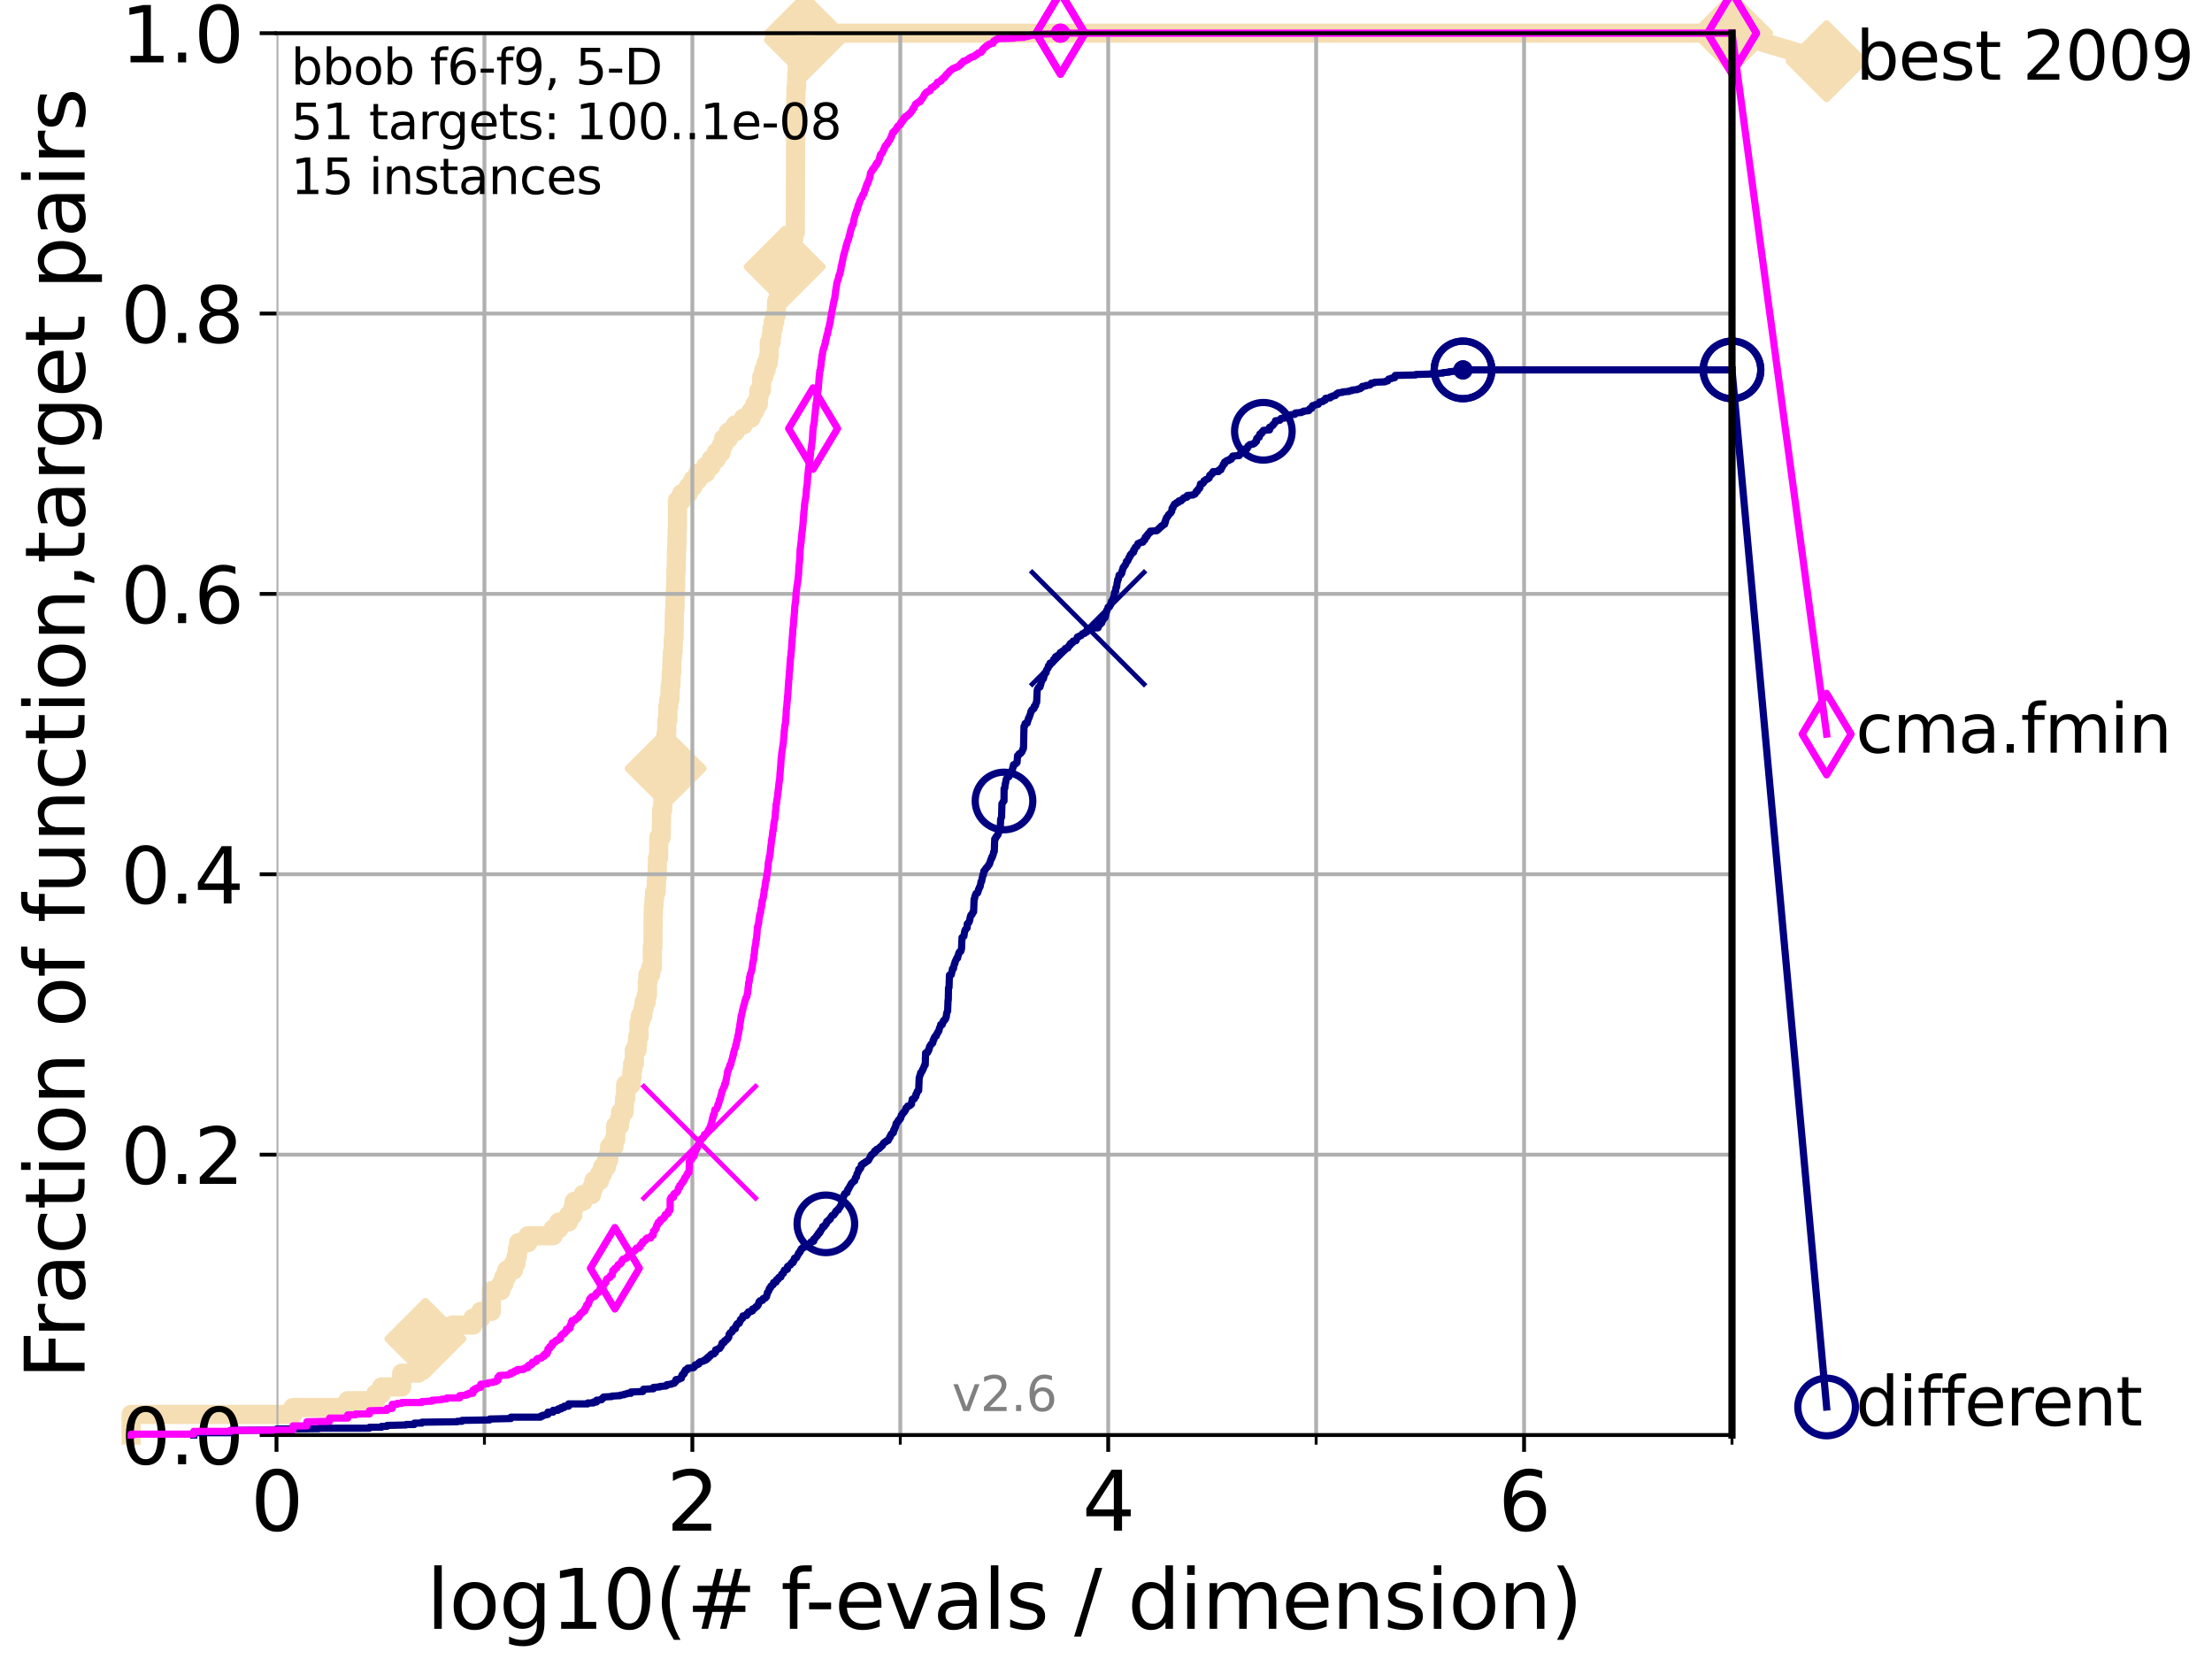 <?xml version="1.0" encoding="utf-8" standalone="no"?>
<!DOCTYPE svg PUBLIC "-//W3C//DTD SVG 1.1//EN"
  "http://www.w3.org/Graphics/SVG/1.1/DTD/svg11.dtd">
<svg height="345.6pt" version="1.1" viewBox="0 0 460.8 345.6" width="460.8pt" xmlns="http://www.w3.org/2000/svg" xmlns:xlink="http://www.w3.org/1999/xlink">
 <defs>
  <style type="text/css">*{stroke-linecap:butt;stroke-linejoin:round;}</style>
 </defs>
 <g id="figure_1">
  <g id="patch_1">
   <path d="M 0 345.6 
L 460.8 345.6 
L 460.8 0 
L 0 0 
z
" style="fill:#ffffff;"/>
  </g>
  <g id="axes_1">
   <g id="patch_2">
    <path d="M 57.6 298.944 
L 360.806 298.944 
L 360.806 6.912 
L 57.6 6.912 
z
" style="fill:#ffffff;"/>
   </g>
   <g id="line2d_1">
    <path d="M 27.324 298.944 
L 27.324 294.649 
L 61.03 294.649 
L 61.03 293.218 
L 72.432 293.218 
L 72.432 291.786 
L 78.267 291.786 
L 78.267 290.355 
L 79.481 290.355 
L 79.481 288.923 
L 83.678 288.923 
L 83.678 286.06 
L 87.108 286.06 
L 87.108 283.197 
L 87.876 283.197 
L 87.876 281.766 
L 88.614 281.766 
L 88.614 278.903 
L 94.206 278.903 
L 94.206 276.04 
L 98.51 276.04 
L 98.51 274.608 
L 100.147 274.608 
L 100.147 273.176 
L 102.363 273.176 
L 102.363 268.882 
L 104.345 268.882 
L 104.345 267.45 
L 104.962 267.45 
L 104.962 266.019 
L 105.559 266.019 
L 105.559 264.587 
L 106.974 264.587 
L 106.974 263.156 
L 107.512 263.156 
L 107.512 261.724 
L 107.775 261.724 
L 107.775 260.293 
L 108.034 260.293 
L 108.034 258.861 
L 109.99 258.861 
L 109.99 257.43 
L 115.227 257.43 
L 115.227 255.998 
L 116.419 255.998 
L 116.419 254.567 
L 118.451 254.567 
L 118.451 253.135 
L 119.319 253.135 
L 119.319 251.704 
L 119.6 251.704 
L 119.6 250.272 
L 121.456 250.272 
L 121.456 248.84 
L 123.26 248.84 
L 123.26 247.409 
L 123.714 247.409 
L 123.714 245.977 
L 124.907 245.977 
L 124.907 244.546 
L 125.527 244.546 
L 125.527 243.114 
L 126.323 243.114 
L 126.323 241.683 
L 126.804 241.683 
L 126.804 240.251 
L 126.994 240.251 
L 126.994 238.82 
L 127.911 238.82 
L 127.911 237.388 
L 128.266 237.388 
L 128.266 234.525 
L 129.041 234.525 
L 129.041 233.094 
L 129.293 233.094 
L 129.293 231.662 
L 130.027 231.662 
L 130.107 228.799 
L 130.345 228.799 
L 130.345 225.936 
L 131.49 225.936 
L 131.49 224.504 
L 131.637 224.504 
L 131.637 223.073 
L 131.784 223.073 
L 131.784 221.641 
L 132.145 221.641 
L 132.145 218.778 
L 132.709 218.778 
L 132.709 217.347 
L 132.847 217.347 
L 132.847 215.915 
L 133.12 215.915 
L 133.12 213.052 
L 133.39 213.052 
L 133.39 211.621 
L 133.918 211.621 
L 133.918 210.189 
L 134.177 210.189 
L 134.177 208.758 
L 134.621 208.758 
L 134.621 207.326 
L 134.87 207.326 
L 134.87 204.463 
L 134.993 204.463 
L 134.993 203.032 
L 135.539 203.032 
L 135.539 201.6 
L 135.894 201.6 
L 135.894 197.305 
L 136.011 197.305 
L 136.069 190.148 
L 136.127 190.148 
L 136.127 188.716 
L 136.242 188.716 
L 136.242 187.285 
L 136.357 187.285 
L 136.357 185.853 
L 136.697 185.853 
L 136.753 182.99 
L 136.865 182.99 
L 136.975 178.696 
L 137.196 178.696 
L 137.25 174.401 
L 137.735 174.401 
L 137.841 168.675 
L 138.051 168.675 
L 138.103 165.812 
L 138.31 165.812 
L 138.362 162.949 
L 138.515 162.949 
L 138.515 161.517 
L 138.668 161.517 
L 138.718 152.928 
L 138.869 152.928 
L 138.919 150.065 
L 139.117 150.065 
L 139.117 147.202 
L 139.314 147.202 
L 139.314 145.77 
L 139.556 145.77 
L 139.605 142.907 
L 139.748 142.907 
L 139.844 140.044 
L 139.938 140.044 
L 139.986 137.181 
L 140.08 137.181 
L 140.08 135.75 
L 140.22 135.75 
L 140.266 132.887 
L 140.405 132.887 
L 140.497 127.16 
L 140.589 127.16 
L 140.68 122.866 
L 140.725 122.866 
L 140.816 118.571 
L 140.861 118.571 
L 140.951 114.277 
L 140.995 114.277 
L 141.084 109.982 
L 141.129 109.982 
L 141.129 104.256 
L 141.996 104.256 
L 141.996 102.824 
L 143.384 102.824 
L 143.384 101.393 
L 144.343 101.393 
L 144.343 99.961 
L 145.397 99.961 
L 145.397 98.53 
L 147.022 98.53 
L 147.022 97.098 
L 148.155 97.098 
L 148.155 95.667 
L 149.224 95.667 
L 149.224 94.235 
L 150.235 94.235 
L 150.235 92.804 
L 150.721 92.804 
L 150.721 91.372 
L 151.757 91.372 
L 151.757 89.941 
L 153.189 89.941 
L 153.189 88.509 
L 154.886 88.509 
L 154.886 87.078 
L 156.482 87.078 
L 156.482 85.646 
L 157.232 85.646 
L 157.232 84.215 
L 157.971 84.215 
L 157.971 82.783 
L 158.098 82.783 
L 158.098 81.352 
L 158.595 81.352 
L 158.7 78.488 
L 159.114 78.488 
L 159.114 77.057 
L 159.602 77.057 
L 159.602 75.625 
L 160.062 75.625 
L 160.062 74.194 
L 160.239 74.194 
L 160.255 71.331 
L 160.637 71.331 
L 160.637 69.899 
L 160.809 69.899 
L 160.809 68.468 
L 161.072 68.468 
L 161.072 67.036 
L 161.392 67.036 
L 161.392 65.605 
L 161.721 65.605 
L 161.795 62.742 
L 162.176 62.742 
L 162.176 61.31 
L 162.662 61.31 
L 162.662 59.879 
L 162.971 59.879 
L 162.971 58.447 
L 163.15 58.447 
L 163.15 57.016 
L 163.464 57.016 
L 163.464 55.584 
L 163.853 55.584 
L 163.853 54.152 
L 164.233 54.152 
L 164.272 51.289 
L 164.581 51.289 
L 164.581 49.858 
L 165.355 49.858 
L 165.355 48.426 
L 165.671 48.426 
L 165.779 19.796 
L 165.803 19.796 
L 165.803 18.364 
L 165.934 18.364 
L 165.981 15.501 
L 166.076 15.501 
L 166.076 14.07 
L 166.472 14.07 
L 166.472 12.638 
L 167.062 12.638 
L 167.062 11.207 
L 167.252 11.207 
L 167.252 9.775 
L 167.384 9.775 
L 167.384 8.344 
L 167.667 8.344 
L 167.667 6.912 
L 360.806 6.912 
L 360.806 6.912 
" style="fill:none;stroke:#f5deb3;stroke-linecap:square;stroke-width:4;"/>
   </g>
   <g id="line2d_2">
    <defs>
     <path d="M -0 7.778 
L 7.778 0 
L 0 -7.778 
L -7.778 -0 
z
" id="mdbb8692fc0" style="stroke:#f5deb3;stroke-linejoin:miter;stroke-width:1.5;"/>
    </defs>
    <g>
     <use style="fill:#f5deb3;stroke:#f5deb3;stroke-linejoin:miter;stroke-width:1.5;" x="88.614" xlink:href="#mdbb8692fc0" y="278.903"/>
     <use style="fill:#f5deb3;stroke:#f5deb3;stroke-linejoin:miter;stroke-width:1.5;" x="138.668" xlink:href="#mdbb8692fc0" y="160.086"/>
     <use style="fill:#f5deb3;stroke:#f5deb3;stroke-linejoin:miter;stroke-width:1.5;" x="163.464" xlink:href="#mdbb8692fc0" y="55.584"/>
     <use style="fill:#f5deb3;stroke:#f5deb3;stroke-linejoin:miter;stroke-width:1.5;" x="167.667" xlink:href="#mdbb8692fc0" y="8.344"/>
     <use style="fill:#f5deb3;stroke:#f5deb3;stroke-linejoin:miter;stroke-width:1.5;" x="167.667" xlink:href="#mdbb8692fc0" y="6.912"/>
     <use style="fill:#f5deb3;stroke:#f5deb3;stroke-linejoin:miter;stroke-width:1.5;" x="360.806" xlink:href="#mdbb8692fc0" y="6.912"/>
    </g>
   </g>
   <g id="line2d_3">
    <path style="fill:none;stroke:#f5deb3;stroke-linecap:square;stroke-width:4;"/>
    <g/>
   </g>
   <g id="line2d_4">
    <path d="M 360.806 6.912 
L 380.515 12.753 
" style="fill:none;stroke:#f5deb3;stroke-linecap:square;stroke-width:4;"/>
    <g>
     <use style="fill:#f5deb3;stroke:#f5deb3;stroke-linejoin:miter;stroke-width:1.5;" x="360.806" xlink:href="#mdbb8692fc0" y="6.912"/>
     <use style="fill:#f5deb3;stroke:#f5deb3;stroke-linejoin:miter;stroke-width:1.5;" x="380.515" xlink:href="#mdbb8692fc0" y="12.753"/>
    </g>
   </g>
   <g id="matplotlib.axis_1">
    <g id="xtick_1">
     <g id="line2d_5">
      <path clip-path="url(#pd3f817f3a8)" d="M 57.6 298.944 
L 57.6 6.912 
" style="fill:none;stroke:#b0b0b0;stroke-linecap:square;stroke-width:0.8;"/>
     </g>
     <g id="line2d_6">
      <defs>
       <path d="M 0 0 
L 0 3.5 
" id="ma59d530376" style="stroke:#000000;stroke-width:0.8;"/>
      </defs>
      <g>
       <use style="stroke:#000000;stroke-width:0.8;" x="57.6" xlink:href="#ma59d530376" y="298.944"/>
      </g>
     </g>
     <g id="text_1">
      <!-- 0 -->
      <g transform="translate(52.192 318.861)scale(0.17 -0.17)">
       <defs>
        <path d="M 2034 4250 
Q 1547 4250 1301 3770 
Q 1056 3291 1056 2328 
Q 1056 1369 1301 889 
Q 1547 409 2034 409 
Q 2525 409 2770 889 
Q 3016 1369 3016 2328 
Q 3016 3291 2770 3770 
Q 2525 4250 2034 4250 
z
M 2034 4750 
Q 2819 4750 3233 4129 
Q 3647 3509 3647 2328 
Q 3647 1150 3233 529 
Q 2819 -91 2034 -91 
Q 1250 -91 836 529 
Q 422 1150 422 2328 
Q 422 3509 836 4129 
Q 1250 4750 2034 4750 
z
" id="DejaVuSans-30" transform="scale(0.016)"/>
       </defs>
       <use xlink:href="#DejaVuSans-30"/>
      </g>
     </g>
    </g>
    <g id="xtick_2">
     <g id="line2d_7">
      <path clip-path="url(#pd3f817f3a8)" d="M 144.23 298.944 
L 144.23 6.912 
" style="fill:none;stroke:#b0b0b0;stroke-linecap:square;stroke-width:0.8;"/>
     </g>
     <g id="line2d_8">
      <g>
       <use style="stroke:#000000;stroke-width:0.8;" x="144.23" xlink:href="#ma59d530376" y="298.944"/>
      </g>
     </g>
     <g id="text_2">
      <!-- 2 -->
      <g transform="translate(138.822 318.861)scale(0.17 -0.17)">
       <defs>
        <path d="M 1228 531 
L 3431 531 
L 3431 0 
L 469 0 
L 469 531 
Q 828 903 1448 1529 
Q 2069 2156 2228 2338 
Q 2531 2678 2651 2914 
Q 2772 3150 2772 3378 
Q 2772 3750 2511 3984 
Q 2250 4219 1831 4219 
Q 1534 4219 1204 4116 
Q 875 4013 500 3803 
L 500 4441 
Q 881 4594 1212 4672 
Q 1544 4750 1819 4750 
Q 2544 4750 2975 4387 
Q 3406 4025 3406 3419 
Q 3406 3131 3298 2873 
Q 3191 2616 2906 2266 
Q 2828 2175 2409 1742 
Q 1991 1309 1228 531 
z
" id="DejaVuSans-32" transform="scale(0.016)"/>
       </defs>
       <use xlink:href="#DejaVuSans-32"/>
      </g>
     </g>
    </g>
    <g id="xtick_3">
     <g id="line2d_9">
      <path clip-path="url(#pd3f817f3a8)" d="M 230.861 298.944 
L 230.861 6.912 
" style="fill:none;stroke:#b0b0b0;stroke-linecap:square;stroke-width:0.8;"/>
     </g>
     <g id="line2d_10">
      <g>
       <use style="stroke:#000000;stroke-width:0.8;" x="230.861" xlink:href="#ma59d530376" y="298.944"/>
      </g>
     </g>
     <g id="text_3">
      <!-- 4 -->
      <g transform="translate(225.453 318.861)scale(0.17 -0.17)">
       <defs>
        <path d="M 2419 4116 
L 825 1625 
L 2419 1625 
L 2419 4116 
z
M 2253 4666 
L 3047 4666 
L 3047 1625 
L 3713 1625 
L 3713 1100 
L 3047 1100 
L 3047 0 
L 2419 0 
L 2419 1100 
L 313 1100 
L 313 1709 
L 2253 4666 
z
" id="DejaVuSans-34" transform="scale(0.016)"/>
       </defs>
       <use xlink:href="#DejaVuSans-34"/>
      </g>
     </g>
    </g>
    <g id="xtick_4">
     <g id="line2d_11">
      <path clip-path="url(#pd3f817f3a8)" d="M 317.491 298.944 
L 317.491 6.912 
" style="fill:none;stroke:#b0b0b0;stroke-linecap:square;stroke-width:0.8;"/>
     </g>
     <g id="line2d_12">
      <g>
       <use style="stroke:#000000;stroke-width:0.8;" x="317.491" xlink:href="#ma59d530376" y="298.944"/>
      </g>
     </g>
     <g id="text_4">
      <!-- 6 -->
      <g transform="translate(312.083 318.861)scale(0.17 -0.17)">
       <defs>
        <path d="M 2113 2584 
Q 1688 2584 1439 2293 
Q 1191 2003 1191 1497 
Q 1191 994 1439 701 
Q 1688 409 2113 409 
Q 2538 409 2786 701 
Q 3034 994 3034 1497 
Q 3034 2003 2786 2293 
Q 2538 2584 2113 2584 
z
M 3366 4563 
L 3366 3988 
Q 3128 4100 2886 4159 
Q 2644 4219 2406 4219 
Q 1781 4219 1451 3797 
Q 1122 3375 1075 2522 
Q 1259 2794 1537 2939 
Q 1816 3084 2150 3084 
Q 2853 3084 3261 2657 
Q 3669 2231 3669 1497 
Q 3669 778 3244 343 
Q 2819 -91 2113 -91 
Q 1303 -91 875 529 
Q 447 1150 447 2328 
Q 447 3434 972 4092 
Q 1497 4750 2381 4750 
Q 2619 4750 2861 4703 
Q 3103 4656 3366 4563 
z
" id="DejaVuSans-36" transform="scale(0.016)"/>
       </defs>
       <use xlink:href="#DejaVuSans-36"/>
      </g>
     </g>
    </g>
    <g id="xtick_5">
     <g id="line2d_13">
      <path clip-path="url(#pd3f817f3a8)" d="M 100.915 298.944 
L 100.915 6.912 
" style="fill:none;stroke:#b0b0b0;stroke-linecap:square;stroke-width:0.8;"/>
     </g>
     <g id="line2d_14">
      <defs>
       <path d="M 0 0 
L 0 2 
" id="m3ccd41d4a3" style="stroke:#000000;stroke-width:0.6;"/>
      </defs>
      <g>
       <use style="stroke:#000000;stroke-width:0.6;" x="100.915" xlink:href="#m3ccd41d4a3" y="298.944"/>
      </g>
     </g>
    </g>
    <g id="xtick_6">
     <g id="line2d_15">
      <path clip-path="url(#pd3f817f3a8)" d="M 187.546 298.944 
L 187.546 6.912 
" style="fill:none;stroke:#b0b0b0;stroke-linecap:square;stroke-width:0.8;"/>
     </g>
     <g id="line2d_16">
      <g>
       <use style="stroke:#000000;stroke-width:0.6;" x="187.546" xlink:href="#m3ccd41d4a3" y="298.944"/>
      </g>
     </g>
    </g>
    <g id="xtick_7">
     <g id="line2d_17">
      <path clip-path="url(#pd3f817f3a8)" d="M 274.176 298.944 
L 274.176 6.912 
" style="fill:none;stroke:#b0b0b0;stroke-linecap:square;stroke-width:0.8;"/>
     </g>
     <g id="line2d_18">
      <g>
       <use style="stroke:#000000;stroke-width:0.6;" x="274.176" xlink:href="#m3ccd41d4a3" y="298.944"/>
      </g>
     </g>
    </g>
    <g id="xtick_8">
     <g id="line2d_19">
      <path clip-path="url(#pd3f817f3a8)" d="M 360.806 298.944 
L 360.806 6.912 
" style="fill:none;stroke:#b0b0b0;stroke-linecap:square;stroke-width:0.8;"/>
     </g>
     <g id="line2d_20">
      <g>
       <use style="stroke:#000000;stroke-width:0.6;" x="360.806" xlink:href="#m3ccd41d4a3" y="298.944"/>
      </g>
     </g>
    </g>
    <g id="text_5">
     <!-- log10(# f-evals / dimension) -->
     <g transform="translate(88.823 339.314)scale(0.17 -0.17)">
      <defs>
       <path d="M 603 4863 
L 1178 4863 
L 1178 0 
L 603 0 
L 603 4863 
z
" id="DejaVuSans-6c" transform="scale(0.016)"/>
       <path d="M 1959 3097 
Q 1497 3097 1228 2736 
Q 959 2375 959 1747 
Q 959 1119 1226 758 
Q 1494 397 1959 397 
Q 2419 397 2687 759 
Q 2956 1122 2956 1747 
Q 2956 2369 2687 2733 
Q 2419 3097 1959 3097 
z
M 1959 3584 
Q 2709 3584 3137 3096 
Q 3566 2609 3566 1747 
Q 3566 888 3137 398 
Q 2709 -91 1959 -91 
Q 1206 -91 779 398 
Q 353 888 353 1747 
Q 353 2609 779 3096 
Q 1206 3584 1959 3584 
z
" id="DejaVuSans-6f" transform="scale(0.016)"/>
       <path d="M 2906 1791 
Q 2906 2416 2648 2759 
Q 2391 3103 1925 3103 
Q 1463 3103 1205 2759 
Q 947 2416 947 1791 
Q 947 1169 1205 825 
Q 1463 481 1925 481 
Q 2391 481 2648 825 
Q 2906 1169 2906 1791 
z
M 3481 434 
Q 3481 -459 3084 -895 
Q 2688 -1331 1869 -1331 
Q 1566 -1331 1297 -1286 
Q 1028 -1241 775 -1147 
L 775 -588 
Q 1028 -725 1275 -790 
Q 1522 -856 1778 -856 
Q 2344 -856 2625 -561 
Q 2906 -266 2906 331 
L 2906 616 
Q 2728 306 2450 153 
Q 2172 0 1784 0 
Q 1141 0 747 490 
Q 353 981 353 1791 
Q 353 2603 747 3093 
Q 1141 3584 1784 3584 
Q 2172 3584 2450 3431 
Q 2728 3278 2906 2969 
L 2906 3500 
L 3481 3500 
L 3481 434 
z
" id="DejaVuSans-67" transform="scale(0.016)"/>
       <path d="M 794 531 
L 1825 531 
L 1825 4091 
L 703 3866 
L 703 4441 
L 1819 4666 
L 2450 4666 
L 2450 531 
L 3481 531 
L 3481 0 
L 794 0 
L 794 531 
z
" id="DejaVuSans-31" transform="scale(0.016)"/>
       <path d="M 1984 4856 
Q 1566 4138 1362 3434 
Q 1159 2731 1159 2009 
Q 1159 1288 1364 580 
Q 1569 -128 1984 -844 
L 1484 -844 
Q 1016 -109 783 600 
Q 550 1309 550 2009 
Q 550 2706 781 3412 
Q 1013 4119 1484 4856 
L 1984 4856 
z
" id="DejaVuSans-28" transform="scale(0.016)"/>
       <path d="M 3272 2816 
L 2363 2816 
L 2100 1772 
L 3016 1772 
L 3272 2816 
z
M 2803 4594 
L 2478 3297 
L 3391 3297 
L 3719 4594 
L 4219 4594 
L 3897 3297 
L 4872 3297 
L 4872 2816 
L 3775 2816 
L 3519 1772 
L 4513 1772 
L 4513 1294 
L 3397 1294 
L 3072 0 
L 2572 0 
L 2894 1294 
L 1978 1294 
L 1656 0 
L 1153 0 
L 1478 1294 
L 494 1294 
L 494 1772 
L 1594 1772 
L 1856 2816 
L 850 2816 
L 850 3297 
L 1978 3297 
L 2297 4594 
L 2803 4594 
z
" id="DejaVuSans-23" transform="scale(0.016)"/>
       <path id="DejaVuSans-20" transform="scale(0.016)"/>
       <path d="M 2375 4863 
L 2375 4384 
L 1825 4384 
Q 1516 4384 1395 4259 
Q 1275 4134 1275 3809 
L 1275 3500 
L 2222 3500 
L 2222 3053 
L 1275 3053 
L 1275 0 
L 697 0 
L 697 3053 
L 147 3053 
L 147 3500 
L 697 3500 
L 697 3744 
Q 697 4328 969 4595 
Q 1241 4863 1831 4863 
L 2375 4863 
z
" id="DejaVuSans-66" transform="scale(0.016)"/>
       <path d="M 313 2009 
L 1997 2009 
L 1997 1497 
L 313 1497 
L 313 2009 
z
" id="DejaVuSans-2d" transform="scale(0.016)"/>
       <path d="M 3597 1894 
L 3597 1613 
L 953 1613 
Q 991 1019 1311 708 
Q 1631 397 2203 397 
Q 2534 397 2845 478 
Q 3156 559 3463 722 
L 3463 178 
Q 3153 47 2828 -22 
Q 2503 -91 2169 -91 
Q 1331 -91 842 396 
Q 353 884 353 1716 
Q 353 2575 817 3079 
Q 1281 3584 2069 3584 
Q 2775 3584 3186 3129 
Q 3597 2675 3597 1894 
z
M 3022 2063 
Q 3016 2534 2758 2815 
Q 2500 3097 2075 3097 
Q 1594 3097 1305 2825 
Q 1016 2553 972 2059 
L 3022 2063 
z
" id="DejaVuSans-65" transform="scale(0.016)"/>
       <path d="M 191 3500 
L 800 3500 
L 1894 563 
L 2988 3500 
L 3597 3500 
L 2284 0 
L 1503 0 
L 191 3500 
z
" id="DejaVuSans-76" transform="scale(0.016)"/>
       <path d="M 2194 1759 
Q 1497 1759 1228 1600 
Q 959 1441 959 1056 
Q 959 750 1161 570 
Q 1363 391 1709 391 
Q 2188 391 2477 730 
Q 2766 1069 2766 1631 
L 2766 1759 
L 2194 1759 
z
M 3341 1997 
L 3341 0 
L 2766 0 
L 2766 531 
Q 2569 213 2275 61 
Q 1981 -91 1556 -91 
Q 1019 -91 701 211 
Q 384 513 384 1019 
Q 384 1609 779 1909 
Q 1175 2209 1959 2209 
L 2766 2209 
L 2766 2266 
Q 2766 2663 2505 2880 
Q 2244 3097 1772 3097 
Q 1472 3097 1187 3025 
Q 903 2953 641 2809 
L 641 3341 
Q 956 3463 1253 3523 
Q 1550 3584 1831 3584 
Q 2591 3584 2966 3190 
Q 3341 2797 3341 1997 
z
" id="DejaVuSans-61" transform="scale(0.016)"/>
       <path d="M 2834 3397 
L 2834 2853 
Q 2591 2978 2328 3040 
Q 2066 3103 1784 3103 
Q 1356 3103 1142 2972 
Q 928 2841 928 2578 
Q 928 2378 1081 2264 
Q 1234 2150 1697 2047 
L 1894 2003 
Q 2506 1872 2764 1633 
Q 3022 1394 3022 966 
Q 3022 478 2636 193 
Q 2250 -91 1575 -91 
Q 1294 -91 989 -36 
Q 684 19 347 128 
L 347 722 
Q 666 556 975 473 
Q 1284 391 1588 391 
Q 1994 391 2212 530 
Q 2431 669 2431 922 
Q 2431 1156 2273 1281 
Q 2116 1406 1581 1522 
L 1381 1569 
Q 847 1681 609 1914 
Q 372 2147 372 2553 
Q 372 3047 722 3315 
Q 1072 3584 1716 3584 
Q 2034 3584 2315 3537 
Q 2597 3491 2834 3397 
z
" id="DejaVuSans-73" transform="scale(0.016)"/>
       <path d="M 1625 4666 
L 2156 4666 
L 531 -594 
L 0 -594 
L 1625 4666 
z
" id="DejaVuSans-2f" transform="scale(0.016)"/>
       <path d="M 2906 2969 
L 2906 4863 
L 3481 4863 
L 3481 0 
L 2906 0 
L 2906 525 
Q 2725 213 2448 61 
Q 2172 -91 1784 -91 
Q 1150 -91 751 415 
Q 353 922 353 1747 
Q 353 2572 751 3078 
Q 1150 3584 1784 3584 
Q 2172 3584 2448 3432 
Q 2725 3281 2906 2969 
z
M 947 1747 
Q 947 1113 1208 752 
Q 1469 391 1925 391 
Q 2381 391 2643 752 
Q 2906 1113 2906 1747 
Q 2906 2381 2643 2742 
Q 2381 3103 1925 3103 
Q 1469 3103 1208 2742 
Q 947 2381 947 1747 
z
" id="DejaVuSans-64" transform="scale(0.016)"/>
       <path d="M 603 3500 
L 1178 3500 
L 1178 0 
L 603 0 
L 603 3500 
z
M 603 4863 
L 1178 4863 
L 1178 4134 
L 603 4134 
L 603 4863 
z
" id="DejaVuSans-69" transform="scale(0.016)"/>
       <path d="M 3328 2828 
Q 3544 3216 3844 3400 
Q 4144 3584 4550 3584 
Q 5097 3584 5394 3201 
Q 5691 2819 5691 2113 
L 5691 0 
L 5113 0 
L 5113 2094 
Q 5113 2597 4934 2840 
Q 4756 3084 4391 3084 
Q 3944 3084 3684 2787 
Q 3425 2491 3425 1978 
L 3425 0 
L 2847 0 
L 2847 2094 
Q 2847 2600 2669 2842 
Q 2491 3084 2119 3084 
Q 1678 3084 1418 2786 
Q 1159 2488 1159 1978 
L 1159 0 
L 581 0 
L 581 3500 
L 1159 3500 
L 1159 2956 
Q 1356 3278 1631 3431 
Q 1906 3584 2284 3584 
Q 2666 3584 2933 3390 
Q 3200 3197 3328 2828 
z
" id="DejaVuSans-6d" transform="scale(0.016)"/>
       <path d="M 3513 2113 
L 3513 0 
L 2938 0 
L 2938 2094 
Q 2938 2591 2744 2837 
Q 2550 3084 2163 3084 
Q 1697 3084 1428 2787 
Q 1159 2491 1159 1978 
L 1159 0 
L 581 0 
L 581 3500 
L 1159 3500 
L 1159 2956 
Q 1366 3272 1645 3428 
Q 1925 3584 2291 3584 
Q 2894 3584 3203 3211 
Q 3513 2838 3513 2113 
z
" id="DejaVuSans-6e" transform="scale(0.016)"/>
       <path d="M 513 4856 
L 1013 4856 
Q 1481 4119 1714 3412 
Q 1947 2706 1947 2009 
Q 1947 1309 1714 600 
Q 1481 -109 1013 -844 
L 513 -844 
Q 928 -128 1133 580 
Q 1338 1288 1338 2009 
Q 1338 2731 1133 3434 
Q 928 4138 513 4856 
z
" id="DejaVuSans-29" transform="scale(0.016)"/>
      </defs>
      <use xlink:href="#DejaVuSans-6c"/>
      <use x="27.783" xlink:href="#DejaVuSans-6f"/>
      <use x="88.965" xlink:href="#DejaVuSans-67"/>
      <use x="152.441" xlink:href="#DejaVuSans-31"/>
      <use x="216.064" xlink:href="#DejaVuSans-30"/>
      <use x="279.688" xlink:href="#DejaVuSans-28"/>
      <use x="318.701" xlink:href="#DejaVuSans-23"/>
      <use x="402.49" xlink:href="#DejaVuSans-20"/>
      <use x="434.277" xlink:href="#DejaVuSans-66"/>
      <use x="463.982" xlink:href="#DejaVuSans-2d"/>
      <use x="500.066" xlink:href="#DejaVuSans-65"/>
      <use x="561.59" xlink:href="#DejaVuSans-76"/>
      <use x="620.77" xlink:href="#DejaVuSans-61"/>
      <use x="682.049" xlink:href="#DejaVuSans-6c"/>
      <use x="709.832" xlink:href="#DejaVuSans-73"/>
      <use x="761.932" xlink:href="#DejaVuSans-20"/>
      <use x="793.719" xlink:href="#DejaVuSans-2f"/>
      <use x="827.41" xlink:href="#DejaVuSans-20"/>
      <use x="859.197" xlink:href="#DejaVuSans-64"/>
      <use x="922.674" xlink:href="#DejaVuSans-69"/>
      <use x="950.457" xlink:href="#DejaVuSans-6d"/>
      <use x="1047.869" xlink:href="#DejaVuSans-65"/>
      <use x="1109.393" xlink:href="#DejaVuSans-6e"/>
      <use x="1172.771" xlink:href="#DejaVuSans-73"/>
      <use x="1224.871" xlink:href="#DejaVuSans-69"/>
      <use x="1252.654" xlink:href="#DejaVuSans-6f"/>
      <use x="1313.836" xlink:href="#DejaVuSans-6e"/>
      <use x="1377.215" xlink:href="#DejaVuSans-29"/>
     </g>
    </g>
   </g>
   <g id="matplotlib.axis_2">
    <g id="ytick_1">
     <g id="line2d_21">
      <path clip-path="url(#pd3f817f3a8)" d="M 57.6 298.944 
L 360.806 298.944 
" style="fill:none;stroke:#b0b0b0;stroke-linecap:square;stroke-width:0.8;"/>
     </g>
     <g id="line2d_22">
      <defs>
       <path d="M 0 0 
L -3.5 0 
" id="m4a59537aaf" style="stroke:#000000;stroke-width:0.8;"/>
      </defs>
      <g>
       <use style="stroke:#000000;stroke-width:0.8;" x="57.6" xlink:href="#m4a59537aaf" y="298.944"/>
      </g>
     </g>
     <g id="text_6">
      <!-- 0.0 -->
      <g transform="translate(25.155 305.023)scale(0.16 -0.16)">
       <defs>
        <path d="M 684 794 
L 1344 794 
L 1344 0 
L 684 0 
L 684 794 
z
" id="DejaVuSans-2e" transform="scale(0.016)"/>
       </defs>
       <use xlink:href="#DejaVuSans-30"/>
       <use x="63.623" xlink:href="#DejaVuSans-2e"/>
       <use x="95.41" xlink:href="#DejaVuSans-30"/>
      </g>
     </g>
    </g>
    <g id="ytick_2">
     <g id="line2d_23">
      <path clip-path="url(#pd3f817f3a8)" d="M 57.6 240.538 
L 360.806 240.538 
" style="fill:none;stroke:#b0b0b0;stroke-linecap:square;stroke-width:0.8;"/>
     </g>
     <g id="line2d_24">
      <g>
       <use style="stroke:#000000;stroke-width:0.8;" x="57.6" xlink:href="#m4a59537aaf" y="240.538"/>
      </g>
     </g>
     <g id="text_7">
      <!-- 0.2 -->
      <g transform="translate(25.155 246.616)scale(0.16 -0.16)">
       <use xlink:href="#DejaVuSans-30"/>
       <use x="63.623" xlink:href="#DejaVuSans-2e"/>
       <use x="95.41" xlink:href="#DejaVuSans-32"/>
      </g>
     </g>
    </g>
    <g id="ytick_3">
     <g id="line2d_25">
      <path clip-path="url(#pd3f817f3a8)" d="M 57.6 182.131 
L 360.806 182.131 
" style="fill:none;stroke:#b0b0b0;stroke-linecap:square;stroke-width:0.8;"/>
     </g>
     <g id="line2d_26">
      <g>
       <use style="stroke:#000000;stroke-width:0.8;" x="57.6" xlink:href="#m4a59537aaf" y="182.131"/>
      </g>
     </g>
     <g id="text_8">
      <!-- 0.4 -->
      <g transform="translate(25.155 188.21)scale(0.16 -0.16)">
       <use xlink:href="#DejaVuSans-30"/>
       <use x="63.623" xlink:href="#DejaVuSans-2e"/>
       <use x="95.41" xlink:href="#DejaVuSans-34"/>
      </g>
     </g>
    </g>
    <g id="ytick_4">
     <g id="line2d_27">
      <path clip-path="url(#pd3f817f3a8)" d="M 57.6 123.725 
L 360.806 123.725 
" style="fill:none;stroke:#b0b0b0;stroke-linecap:square;stroke-width:0.8;"/>
     </g>
     <g id="line2d_28">
      <g>
       <use style="stroke:#000000;stroke-width:0.8;" x="57.6" xlink:href="#m4a59537aaf" y="123.725"/>
      </g>
     </g>
     <g id="text_9">
      <!-- 0.6 -->
      <g transform="translate(25.155 129.804)scale(0.16 -0.16)">
       <use xlink:href="#DejaVuSans-30"/>
       <use x="63.623" xlink:href="#DejaVuSans-2e"/>
       <use x="95.41" xlink:href="#DejaVuSans-36"/>
      </g>
     </g>
    </g>
    <g id="ytick_5">
     <g id="line2d_29">
      <path clip-path="url(#pd3f817f3a8)" d="M 57.6 65.318 
L 360.806 65.318 
" style="fill:none;stroke:#b0b0b0;stroke-linecap:square;stroke-width:0.8;"/>
     </g>
     <g id="line2d_30">
      <g>
       <use style="stroke:#000000;stroke-width:0.8;" x="57.6" xlink:href="#m4a59537aaf" y="65.318"/>
      </g>
     </g>
     <g id="text_10">
      <!-- 0.8 -->
      <g transform="translate(25.155 71.397)scale(0.16 -0.16)">
       <defs>
        <path d="M 2034 2216 
Q 1584 2216 1326 1975 
Q 1069 1734 1069 1313 
Q 1069 891 1326 650 
Q 1584 409 2034 409 
Q 2484 409 2743 651 
Q 3003 894 3003 1313 
Q 3003 1734 2745 1975 
Q 2488 2216 2034 2216 
z
M 1403 2484 
Q 997 2584 770 2862 
Q 544 3141 544 3541 
Q 544 4100 942 4425 
Q 1341 4750 2034 4750 
Q 2731 4750 3128 4425 
Q 3525 4100 3525 3541 
Q 3525 3141 3298 2862 
Q 3072 2584 2669 2484 
Q 3125 2378 3379 2068 
Q 3634 1759 3634 1313 
Q 3634 634 3220 271 
Q 2806 -91 2034 -91 
Q 1263 -91 848 271 
Q 434 634 434 1313 
Q 434 1759 690 2068 
Q 947 2378 1403 2484 
z
M 1172 3481 
Q 1172 3119 1398 2916 
Q 1625 2713 2034 2713 
Q 2441 2713 2670 2916 
Q 2900 3119 2900 3481 
Q 2900 3844 2670 4047 
Q 2441 4250 2034 4250 
Q 1625 4250 1398 4047 
Q 1172 3844 1172 3481 
z
" id="DejaVuSans-38" transform="scale(0.016)"/>
       </defs>
       <use xlink:href="#DejaVuSans-30"/>
       <use x="63.623" xlink:href="#DejaVuSans-2e"/>
       <use x="95.41" xlink:href="#DejaVuSans-38"/>
      </g>
     </g>
    </g>
    <g id="ytick_6">
     <g id="line2d_31">
      <path clip-path="url(#pd3f817f3a8)" d="M 57.6 6.912 
L 360.806 6.912 
" style="fill:none;stroke:#b0b0b0;stroke-linecap:square;stroke-width:0.8;"/>
     </g>
     <g id="line2d_32">
      <g>
       <use style="stroke:#000000;stroke-width:0.8;" x="57.6" xlink:href="#m4a59537aaf" y="6.912"/>
      </g>
     </g>
     <g id="text_11">
      <!-- 1.0 -->
      <g transform="translate(25.155 12.991)scale(0.16 -0.16)">
       <use xlink:href="#DejaVuSans-31"/>
       <use x="63.623" xlink:href="#DejaVuSans-2e"/>
       <use x="95.41" xlink:href="#DejaVuSans-30"/>
      </g>
     </g>
    </g>
    <g id="text_12">
     <!-- Fraction of function,target pairs -->
     <g transform="translate(17.62 287.313)rotate(-90)scale(0.17 -0.17)">
      <defs>
       <path d="M 628 4666 
L 3309 4666 
L 3309 4134 
L 1259 4134 
L 1259 2759 
L 3109 2759 
L 3109 2228 
L 1259 2228 
L 1259 0 
L 628 0 
L 628 4666 
z
" id="DejaVuSans-46" transform="scale(0.016)"/>
       <path d="M 2631 2963 
Q 2534 3019 2420 3045 
Q 2306 3072 2169 3072 
Q 1681 3072 1420 2755 
Q 1159 2438 1159 1844 
L 1159 0 
L 581 0 
L 581 3500 
L 1159 3500 
L 1159 2956 
Q 1341 3275 1631 3429 
Q 1922 3584 2338 3584 
Q 2397 3584 2469 3576 
Q 2541 3569 2628 3553 
L 2631 2963 
z
" id="DejaVuSans-72" transform="scale(0.016)"/>
       <path d="M 3122 3366 
L 3122 2828 
Q 2878 2963 2633 3030 
Q 2388 3097 2138 3097 
Q 1578 3097 1268 2742 
Q 959 2388 959 1747 
Q 959 1106 1268 751 
Q 1578 397 2138 397 
Q 2388 397 2633 464 
Q 2878 531 3122 666 
L 3122 134 
Q 2881 22 2623 -34 
Q 2366 -91 2075 -91 
Q 1284 -91 818 406 
Q 353 903 353 1747 
Q 353 2603 823 3093 
Q 1294 3584 2113 3584 
Q 2378 3584 2631 3529 
Q 2884 3475 3122 3366 
z
" id="DejaVuSans-63" transform="scale(0.016)"/>
       <path d="M 1172 4494 
L 1172 3500 
L 2356 3500 
L 2356 3053 
L 1172 3053 
L 1172 1153 
Q 1172 725 1289 603 
Q 1406 481 1766 481 
L 2356 481 
L 2356 0 
L 1766 0 
Q 1100 0 847 248 
Q 594 497 594 1153 
L 594 3053 
L 172 3053 
L 172 3500 
L 594 3500 
L 594 4494 
L 1172 4494 
z
" id="DejaVuSans-74" transform="scale(0.016)"/>
       <path d="M 544 1381 
L 544 3500 
L 1119 3500 
L 1119 1403 
Q 1119 906 1312 657 
Q 1506 409 1894 409 
Q 2359 409 2629 706 
Q 2900 1003 2900 1516 
L 2900 3500 
L 3475 3500 
L 3475 0 
L 2900 0 
L 2900 538 
Q 2691 219 2414 64 
Q 2138 -91 1772 -91 
Q 1169 -91 856 284 
Q 544 659 544 1381 
z
M 1991 3584 
L 1991 3584 
z
" id="DejaVuSans-75" transform="scale(0.016)"/>
       <path d="M 750 794 
L 1409 794 
L 1409 256 
L 897 -744 
L 494 -744 
L 750 256 
L 750 794 
z
" id="DejaVuSans-2c" transform="scale(0.016)"/>
       <path d="M 1159 525 
L 1159 -1331 
L 581 -1331 
L 581 3500 
L 1159 3500 
L 1159 2969 
Q 1341 3281 1617 3432 
Q 1894 3584 2278 3584 
Q 2916 3584 3314 3078 
Q 3713 2572 3713 1747 
Q 3713 922 3314 415 
Q 2916 -91 2278 -91 
Q 1894 -91 1617 61 
Q 1341 213 1159 525 
z
M 3116 1747 
Q 3116 2381 2855 2742 
Q 2594 3103 2138 3103 
Q 1681 3103 1420 2742 
Q 1159 2381 1159 1747 
Q 1159 1113 1420 752 
Q 1681 391 2138 391 
Q 2594 391 2855 752 
Q 3116 1113 3116 1747 
z
" id="DejaVuSans-70" transform="scale(0.016)"/>
      </defs>
      <use xlink:href="#DejaVuSans-46"/>
      <use x="50.27" xlink:href="#DejaVuSans-72"/>
      <use x="91.383" xlink:href="#DejaVuSans-61"/>
      <use x="152.662" xlink:href="#DejaVuSans-63"/>
      <use x="207.643" xlink:href="#DejaVuSans-74"/>
      <use x="246.852" xlink:href="#DejaVuSans-69"/>
      <use x="274.635" xlink:href="#DejaVuSans-6f"/>
      <use x="335.816" xlink:href="#DejaVuSans-6e"/>
      <use x="399.195" xlink:href="#DejaVuSans-20"/>
      <use x="430.982" xlink:href="#DejaVuSans-6f"/>
      <use x="492.164" xlink:href="#DejaVuSans-66"/>
      <use x="527.369" xlink:href="#DejaVuSans-20"/>
      <use x="559.156" xlink:href="#DejaVuSans-66"/>
      <use x="594.361" xlink:href="#DejaVuSans-75"/>
      <use x="657.74" xlink:href="#DejaVuSans-6e"/>
      <use x="721.119" xlink:href="#DejaVuSans-63"/>
      <use x="776.1" xlink:href="#DejaVuSans-74"/>
      <use x="815.309" xlink:href="#DejaVuSans-69"/>
      <use x="843.092" xlink:href="#DejaVuSans-6f"/>
      <use x="904.273" xlink:href="#DejaVuSans-6e"/>
      <use x="967.652" xlink:href="#DejaVuSans-2c"/>
      <use x="999.439" xlink:href="#DejaVuSans-74"/>
      <use x="1038.648" xlink:href="#DejaVuSans-61"/>
      <use x="1099.928" xlink:href="#DejaVuSans-72"/>
      <use x="1139.291" xlink:href="#DejaVuSans-67"/>
      <use x="1202.768" xlink:href="#DejaVuSans-65"/>
      <use x="1264.291" xlink:href="#DejaVuSans-74"/>
      <use x="1303.5" xlink:href="#DejaVuSans-20"/>
      <use x="1335.287" xlink:href="#DejaVuSans-70"/>
      <use x="1398.764" xlink:href="#DejaVuSans-61"/>
      <use x="1460.043" xlink:href="#DejaVuSans-69"/>
      <use x="1487.826" xlink:href="#DejaVuSans-72"/>
      <use x="1528.939" xlink:href="#DejaVuSans-73"/>
     </g>
    </g>
   </g>
   <g id="line2d_33">
    <defs>
     <path d="M 0 1.5 
C 0.398 1.5 0.779 1.342 1.061 1.061 
C 1.342 0.779 1.5 0.398 1.5 0 
C 1.5 -0.398 1.342 -0.779 1.061 -1.061 
C 0.779 -1.342 0.398 -1.5 0 -1.5 
C -0.398 -1.5 -0.779 -1.342 -1.061 -1.061 
C -1.342 -0.779 -1.5 -0.398 -1.5 0 
C -1.5 0.398 -1.342 0.779 -1.061 1.061 
C -0.779 1.342 -0.398 1.5 0 1.5 
z
" id="mfd5096bb5e" style="stroke:#f5deb3;"/>
    </defs>
    <g>
     <use style="fill:#f5deb3;stroke:#f5deb3;" x="167.667" xlink:href="#mfd5096bb5e" y="6.912"/>
     <use style="fill:#f5deb3;stroke:#f5deb3;" x="167.667" xlink:href="#mfd5096bb5e" y="6.912"/>
    </g>
   </g>
   <g id="line2d_34">
    <defs>
     <path d="M 0 1.5 
C 0.398 1.5 0.779 1.342 1.061 1.061 
C 1.342 0.779 1.5 0.398 1.5 0 
C 1.5 -0.398 1.342 -0.779 1.061 -1.061 
C 0.779 -1.342 0.398 -1.5 0 -1.5 
C -0.398 -1.5 -0.779 -1.342 -1.061 -1.061 
C -1.342 -0.779 -1.5 -0.398 -1.5 0 
C -1.5 0.398 -1.342 0.779 -1.061 1.061 
C -0.779 1.342 -0.398 1.5 0 1.5 
z
" id="ma6e7b0f7fb" style="stroke:#000080;"/>
    </defs>
    <g>
     <use style="fill:#000080;stroke:#000080;" x="304.77" xlink:href="#ma6e7b0f7fb" y="77.057"/>
     <use style="fill:#000080;stroke:#000080;" x="304.77" xlink:href="#ma6e7b0f7fb" y="77.057"/>
    </g>
   </g>
   <g id="line2d_35">
    <path d="M 40.363 298.944 
L 40.363 298.467 
L 47.991 298.467 
L 47.991 297.99 
L 57.6 297.894 
L 57.6 297.703 
L 66.441 297.608 
L 66.441 297.512 
L 76.969 297.512 
L 76.969 297.322 
L 79.481 297.322 
L 79.481 297.131 
L 80.621 297.131 
L 80.621 296.94 
L 84.596 296.844 
L 84.596 296.749 
L 86.307 296.749 
L 86.307 296.463 
L 87.876 296.463 
L 87.876 296.272 
L 95.251 296.176 
L 95.251 296.081 
L 96.241 296.081 
L 96.241 295.89 
L 102.011 295.795 
L 102.011 295.604 
L 106.421 295.508 
L 106.421 295.222 
L 112.589 295.222 
L 112.589 295.031 
L 112.989 295.031 
L 112.989 294.84 
L 113.765 294.745 
L 113.765 294.649 
L 114.142 294.649 
L 114.142 294.172 
L 115.227 294.172 
L 115.227 293.79 
L 116.253 293.79 
L 116.253 293.504 
L 116.908 293.504 
L 116.908 293.218 
L 117.54 293.218 
L 117.54 292.932 
L 118.451 292.932 
L 118.451 292.454 
L 122.44 292.454 
L 122.44 292.264 
L 123.601 292.264 
L 123.601 292.073 
L 124.265 292.073 
L 124.265 291.691 
L 125.322 291.595 
L 125.322 291.405 
L 125.527 291.405 
L 125.527 291.214 
L 125.729 291.214 
L 125.729 291.023 
L 127.458 290.927 
L 127.458 290.832 
L 129.209 290.737 
L 129.209 290.641 
L 130.027 290.546 
L 130.027 290.45 
L 130.657 290.355 
L 130.657 290.259 
L 131.416 290.259 
L 131.416 289.973 
L 133.918 289.878 
L 133.918 289.687 
L 134.048 289.687 
L 134.048 289.4 
L 136.127 289.305 
L 136.127 289.019 
L 137.467 288.923 
L 137.467 288.828 
L 138.718 288.732 
L 138.718 288.637 
L 138.919 288.637 
L 138.919 288.446 
L 139.891 288.351 
L 139.891 288.255 
L 140.451 288.16 
L 140.543 287.969 
L 140.634 287.969 
L 140.634 287.778 
L 140.816 287.778 
L 140.816 287.396 
L 141.524 287.301 
L 141.524 287.205 
L 141.953 287.11 
L 142.038 286.537 
L 142.123 286.537 
L 142.123 286.347 
L 142.373 286.347 
L 142.373 286.156 
L 142.539 286.156 
L 142.539 285.774 
L 142.784 285.678 
L 142.784 285.392 
L 143.265 285.297 
L 143.265 285.01 
L 144.492 284.915 
L 144.566 284.724 
L 144.713 284.724 
L 144.786 284.342 
L 145.362 284.247 
L 145.362 284.152 
L 145.573 284.152 
L 145.573 283.865 
L 145.852 283.77 
L 145.852 283.674 
L 146.463 283.579 
L 146.463 283.483 
L 146.925 283.388 
L 146.925 283.197 
L 147.248 283.197 
L 147.248 282.911 
L 147.566 282.911 
L 147.566 282.625 
L 147.94 282.529 
L 148.002 282.243 
L 148.247 282.147 
L 148.247 282.052 
L 148.727 282.052 
L 148.727 281.861 
L 149.021 281.766 
L 149.079 281.193 
L 149.538 281.098 
L 149.538 281.002 
L 149.931 280.907 
L 150.042 280.62 
L 150.207 280.525 
L 150.317 280.143 
L 150.371 280.143 
L 150.425 279.762 
L 150.853 279.666 
L 150.959 279.284 
L 151.324 279.189 
L 151.427 278.903 
L 151.681 278.807 
L 151.782 278.521 
L 151.833 278.521 
L 151.883 277.948 
L 151.983 277.948 
L 152.082 277.662 
L 152.377 277.566 
L 152.377 277.471 
L 152.571 277.376 
L 152.668 276.898 
L 153.189 276.803 
L 153.236 276.326 
L 153.329 276.326 
L 153.329 276.135 
L 153.467 276.135 
L 153.559 275.753 
L 154.012 275.658 
L 154.101 275.276 
L 154.19 275.276 
L 154.234 274.894 
L 154.498 274.799 
L 154.541 274.608 
L 154.715 274.608 
L 154.758 274.131 
L 155.557 274.035 
L 155.599 273.654 
L 155.844 273.654 
L 155.925 273.272 
L 156.56 273.176 
L 156.56 273.081 
L 156.755 273.081 
L 156.755 272.699 
L 157.175 272.604 
L 157.175 272.508 
L 157.401 272.413 
L 157.438 272.222 
L 157.771 272.127 
L 157.807 271.936 
L 157.953 271.84 
L 158.025 271.459 
L 158.098 271.459 
L 158.134 271.172 
L 158.312 271.172 
L 158.312 270.981 
L 158.873 270.886 
L 158.977 270.504 
L 159.452 270.409 
L 159.552 270.123 
L 159.685 270.123 
L 159.784 269.645 
L 159.85 269.55 
L 159.85 269.264 
L 160.013 269.168 
L 160.11 268.882 
L 160.175 268.882 
L 160.271 268.405 
L 160.494 268.309 
L 160.589 267.928 
L 160.84 267.832 
L 160.84 267.737 
L 161.056 267.641 
L 161.149 267.164 
L 161.692 267.069 
L 161.751 266.591 
L 162.133 266.496 
L 162.22 266.114 
L 162.677 266.019 
L 162.761 265.637 
L 162.817 265.637 
L 162.817 265.446 
L 163.04 265.351 
L 163.04 265.255 
L 163.205 265.255 
L 163.315 264.778 
L 163.397 264.778 
L 163.397 264.587 
L 163.879 264.492 
L 163.879 264.396 
L 164.037 264.396 
L 164.064 263.824 
L 164.35 263.728 
L 164.35 263.633 
L 164.657 263.538 
L 164.733 263.251 
L 164.884 263.156 
L 164.884 263.06 
L 165.183 263.06 
L 165.208 262.679 
L 165.404 262.679 
L 165.502 262.106 
L 165.934 262.011 
L 166.029 261.724 
L 166.076 261.724 
L 166.17 261.438 
L 166.287 261.342 
L 166.333 261.056 
L 166.564 260.961 
L 166.564 260.77 
L 166.701 260.77 
L 166.77 260.388 
L 166.95 260.293 
L 166.95 260.102 
L 167.285 260.006 
L 167.285 259.816 
L 167.979 259.72 
L 168.064 259.338 
L 168.689 259.243 
L 168.791 258.861 
L 168.954 258.861 
L 168.954 258.67 
L 169.511 258.575 
L 169.531 258.098 
L 169.804 258.002 
L 169.861 257.811 
L 169.977 257.716 
L 170.053 257.525 
L 170.281 257.43 
L 170.374 257.048 
L 170.672 256.952 
L 170.672 256.666 
L 170.874 256.666 
L 170.929 256.284 
L 171.128 256.189 
L 171.236 255.998 
L 171.307 255.903 
L 171.378 255.521 
L 171.713 255.521 
L 171.765 255.235 
L 171.99 255.139 
L 172.042 254.948 
L 172.144 254.948 
L 172.213 254.471 
L 172.466 254.376 
L 172.466 254.28 
L 172.633 254.28 
L 172.633 254.089 
L 172.946 253.994 
L 173.044 253.612 
L 173.206 253.517 
L 173.302 253.23 
L 173.684 253.135 
L 173.793 252.849 
L 173.98 252.753 
L 174.088 252.372 
L 174.226 252.276 
L 174.226 252.181 
L 174.619 252.085 
L 174.723 251.704 
L 174.931 251.608 
L 175.004 251.322 
L 175.135 251.226 
L 175.237 250.845 
L 175.28 250.845 
L 175.367 250.463 
L 175.41 250.463 
L 175.467 249.795 
L 175.595 249.699 
L 175.652 249.318 
L 175.751 249.318 
L 175.821 248.936 
L 175.975 248.84 
L 175.975 248.65 
L 176.238 248.554 
L 176.238 248.459 
L 176.456 248.459 
L 176.551 247.886 
L 176.725 247.791 
L 176.725 247.6 
L 176.872 247.504 
L 176.965 247.218 
L 177.083 247.123 
L 177.136 246.932 
L 177.24 246.836 
L 177.331 246.55 
L 177.511 246.455 
L 177.614 246.264 
L 177.817 246.168 
L 177.817 246.073 
L 178.067 245.977 
L 178.154 245.5 
L 178.204 245.5 
L 178.204 245.309 
L 178.413 245.214 
L 178.523 244.546 
L 178.583 244.546 
L 178.692 244.26 
L 178.776 244.164 
L 178.884 243.592 
L 179.121 243.592 
L 179.121 243.401 
L 179.308 243.305 
L 179.413 242.923 
L 179.436 242.828 
L 179.436 242.637 
L 179.803 242.542 
L 179.814 242.351 
L 180.196 242.255 
L 180.263 242.065 
L 180.593 241.969 
L 180.593 241.874 
L 180.884 241.778 
L 180.959 241.587 
L 181.055 241.492 
L 181.14 241.301 
L 181.203 241.206 
L 181.298 240.919 
L 181.465 240.824 
L 181.527 240.538 
L 181.795 240.442 
L 181.795 240.347 
L 181.988 240.251 
L 181.988 240.156 
L 182.179 240.156 
L 182.199 239.774 
L 182.536 239.774 
L 182.644 239.392 
L 183.116 239.297 
L 183.116 239.202 
L 183.324 239.106 
L 183.334 238.915 
L 183.623 238.82 
L 183.623 238.724 
L 183.835 238.629 
L 183.909 238.343 
L 184.027 238.247 
L 184.027 238.152 
L 184.234 238.056 
L 184.234 237.961 
L 184.563 237.865 
L 184.634 237.675 
L 185.042 237.579 
L 185.111 237.293 
L 185.188 237.293 
L 185.298 236.911 
L 185.484 236.816 
L 185.543 236.434 
L 185.709 236.338 
L 185.734 236.148 
L 185.997 236.052 
L 185.997 235.957 
L 186.12 235.957 
L 186.176 235.384 
L 186.346 235.289 
L 186.434 234.811 
L 186.585 234.716 
L 186.672 234.048 
L 186.899 233.953 
L 186.953 233.666 
L 187.162 233.571 
L 187.192 233.285 
L 187.497 233.189 
L 187.534 232.903 
L 187.647 232.903 
L 187.744 232.33 
L 187.944 232.235 
L 188.017 231.948 
L 188.193 231.853 
L 188.193 231.758 
L 188.402 231.662 
L 188.488 231.376 
L 188.638 231.28 
L 188.744 230.803 
L 188.983 230.708 
L 189.066 230.421 
L 189.56 230.326 
L 189.634 230.135 
L 189.875 230.04 
L 189.961 229.372 
L 190.014 229.372 
L 190.034 228.99 
L 190.489 228.894 
L 190.547 228.608 
L 190.656 228.513 
L 190.656 228.417 
L 190.789 228.417 
L 190.808 227.94 
L 190.978 227.845 
L 191.072 227.368 
L 191.24 227.272 
L 191.24 227.177 
L 191.376 227.177 
L 191.486 224.504 
L 191.522 224.504 
L 191.626 224.027 
L 191.668 224.027 
L 191.734 223.741 
L 191.788 223.741 
L 191.788 223.455 
L 191.974 223.359 
L 192.074 223.073 
L 192.151 223.073 
L 192.198 222.787 
L 192.333 222.691 
L 192.438 222.309 
L 192.478 222.309 
L 192.542 222.023 
L 192.622 222.023 
L 192.622 221.832 
L 192.743 221.832 
L 192.817 219.351 
L 193.244 219.256 
L 193.299 218.969 
L 193.404 218.969 
L 193.404 218.683 
L 193.558 218.587 
L 193.634 218.015 
L 193.781 217.919 
L 193.835 217.729 
L 193.937 217.633 
L 193.937 217.538 
L 194.166 217.442 
L 194.166 217.347 
L 194.329 217.251 
L 194.382 216.679 
L 194.564 216.583 
L 194.6 216.202 
L 194.703 216.106 
L 194.77 215.915 
L 195.04 215.82 
L 195.065 215.534 
L 195.201 215.438 
L 195.31 215.056 
L 195.484 214.961 
L 195.514 214.77 
L 195.612 214.675 
L 195.69 214.197 
L 195.768 214.102 
L 195.826 213.911 
L 195.918 213.816 
L 195.952 213.434 
L 196.3 213.434 
L 196.408 213.052 
L 196.46 212.957 
L 196.46 212.766 
L 196.577 212.766 
L 196.577 212.575 
L 196.822 212.48 
L 196.822 212.384 
L 196.973 212.289 
L 197.077 211.812 
L 197.136 211.812 
L 197.208 211.048 
L 197.262 210.953 
L 197.343 210.666 
L 197.41 210.666 
L 197.494 208.376 
L 197.543 208.376 
L 197.592 205.799 
L 197.702 205.704 
L 197.785 203.127 
L 198.186 203.032 
L 198.267 202.554 
L 198.314 202.459 
L 198.416 201.791 
L 198.622 201.791 
L 198.717 201.218 
L 198.755 201.123 
L 198.825 200.741 
L 198.92 200.741 
L 198.99 200.264 
L 199.096 200.168 
L 199.177 199.882 
L 199.274 199.787 
L 199.306 199.596 
L 199.483 199.596 
L 199.578 199.023 
L 199.673 198.928 
L 199.728 198.546 
L 199.85 198.451 
L 199.905 198.26 
L 200.161 198.164 
L 200.264 197.783 
L 200.299 197.687 
L 200.405 195.301 
L 200.605 195.206 
L 200.605 195.11 
L 200.807 195.015 
L 200.911 194.251 
L 200.941 194.156 
L 201 193.87 
L 201.095 193.774 
L 201.139 193.583 
L 201.306 193.488 
L 201.306 193.393 
L 201.476 193.297 
L 201.501 192.438 
L 201.711 192.343 
L 201.768 192.152 
L 201.905 192.056 
L 202.01 191.579 
L 202.045 191.579 
L 202.118 191.007 
L 202.18 190.911 
L 202.252 190.625 
L 202.492 190.53 
L 202.526 190.339 
L 202.624 190.243 
L 202.631 190.052 
L 202.819 189.957 
L 202.925 187.285 
L 203.028 187.189 
L 203.117 186.617 
L 203.17 186.521 
L 203.274 186.33 
L 203.317 186.235 
L 203.317 186.139 
L 203.633 186.044 
L 203.729 185.758 
L 203.757 185.758 
L 203.833 185.281 
L 203.947 185.185 
L 204.038 184.803 
L 204.178 184.708 
L 204.278 184.135 
L 204.327 184.04 
L 204.358 183.658 
L 204.511 183.563 
L 204.618 182.799 
L 204.693 182.704 
L 204.754 182.227 
L 204.874 182.227 
L 204.943 181.463 
L 205.127 181.368 
L 205.127 181.272 
L 205.265 181.177 
L 205.318 180.986 
L 205.446 180.891 
L 205.446 180.795 
L 205.631 180.7 
L 205.631 180.604 
L 205.789 180.509 
L 205.897 180.222 
L 206.064 180.127 
L 206.078 179.936 
L 206.198 179.841 
L 206.301 179.364 
L 206.376 179.268 
L 206.475 178.886 
L 206.618 178.791 
L 206.618 178.505 
L 206.778 178.409 
L 206.886 177.932 
L 206.934 177.932 
L 206.996 177.455 
L 207.129 177.359 
L 207.217 174.783 
L 207.398 174.687 
L 207.438 174.401 
L 207.604 174.306 
L 207.715 174.019 
L 207.887 173.924 
L 207.948 173.542 
L 208.052 173.447 
L 208.062 173.16 
L 208.348 173.065 
L 208.453 170.679 
L 208.517 170.584 
L 208.611 170.202 
L 208.647 170.202 
L 208.721 167.434 
L 208.828 167.339 
L 208.937 167.052 
L 209.035 166.957 
L 209.035 166.862 
L 209.153 166.862 
L 209.169 164.285 
L 209.314 164.189 
L 209.418 163.235 
L 209.484 163.14 
L 209.584 162.472 
L 209.612 162.376 
L 209.67 162.185 
L 209.818 162.09 
L 209.922 161.899 
L 210.183 161.803 
L 210.289 161.326 
L 210.539 161.231 
L 210.557 160.849 
L 210.746 160.849 
L 210.834 160.372 
L 210.908 160.372 
L 210.979 159.895 
L 211.064 159.799 
L 211.115 159.322 
L 211.46 159.227 
L 211.46 159.131 
L 211.708 159.036 
L 211.708 158.94 
L 211.872 158.845 
L 211.972 157.413 
L 212.213 157.318 
L 212.286 157.032 
L 212.642 156.936 
L 212.694 156.745 
L 212.877 156.65 
L 212.966 156.364 
L 213.05 156.268 
L 213.093 155.982 
L 213.214 155.886 
L 213.318 151.306 
L 213.483 151.21 
L 213.544 150.733 
L 213.988 150.638 
L 214.065 150.16 
L 214.168 150.065 
L 214.256 149.588 
L 214.399 149.492 
L 214.482 149.111 
L 214.566 149.015 
L 214.636 148.729 
L 214.687 148.633 
L 214.74 148.252 
L 214.876 148.156 
L 214.945 147.87 
L 215.218 147.774 
L 215.244 147.584 
L 215.414 147.584 
L 215.467 147.106 
L 215.711 147.011 
L 215.817 146.438 
L 215.952 146.343 
L 216.063 143.862 
L 216.075 143.766 
L 216.157 143.48 
L 216.308 143.384 
L 216.332 143.194 
L 216.657 143.098 
L 216.703 142.716 
L 216.816 142.621 
L 216.87 142.048 
L 217.022 141.953 
L 217.114 141.476 
L 217.378 141.38 
L 217.485 140.808 
L 217.562 140.712 
L 217.656 140.235 
L 217.926 140.14 
L 218.02 139.567 
L 218.114 139.472 
L 218.202 139.281 
L 218.332 139.185 
L 218.408 138.708 
L 218.67 138.613 
L 218.742 138.136 
L 219.193 138.04 
L 219.225 137.849 
L 219.42 137.754 
L 219.492 137.372 
L 219.75 137.277 
L 219.837 137.086 
L 219.883 136.99 
L 219.895 136.799 
L 220.214 136.704 
L 220.214 136.609 
L 220.568 136.513 
L 220.642 136.322 
L 220.805 136.227 
L 220.869 135.941 
L 221.192 135.845 
L 221.297 135.654 
L 221.616 135.559 
L 221.616 135.463 
L 221.823 135.368 
L 221.929 135.082 
L 222.478 134.986 
L 222.522 134.7 
L 222.699 134.604 
L 222.733 134.414 
L 222.984 134.318 
L 222.997 134.032 
L 223.321 133.936 
L 223.321 133.841 
L 223.491 133.841 
L 223.539 133.555 
L 224.175 133.459 
L 224.276 133.077 
L 224.367 132.982 
L 224.442 132.696 
L 224.82 132.6 
L 224.82 132.505 
L 225.216 132.409 
L 225.327 132.219 
L 225.475 132.123 
L 225.475 132.028 
L 225.98 131.932 
L 225.98 131.741 
L 226.416 131.646 
L 226.487 131.073 
L 226.671 130.978 
L 226.671 130.882 
L 228.748 130.787 
L 228.848 130.405 
L 228.96 130.31 
L 228.96 130.214 
L 229.171 130.119 
L 229.171 130.024 
L 229.353 129.928 
L 229.408 129.737 
L 229.54 129.737 
L 229.635 129.26 
L 229.779 129.165 
L 229.886 128.783 
L 230.198 128.687 
L 230.3 128.21 
L 230.326 128.21 
L 230.434 127.638 
L 230.496 127.542 
L 230.592 127.065 
L 230.7 126.97 
L 230.793 126.683 
L 230.824 126.588 
L 230.824 126.492 
L 231.143 126.397 
L 231.214 126.111 
L 231.357 126.015 
L 231.447 125.538 
L 231.534 125.443 
L 231.54 125.252 
L 231.765 125.156 
L 231.868 124.775 
L 231.902 124.679 
L 231.902 124.584 
L 232.03 124.488 
L 232.128 123.82 
L 232.149 123.82 
L 232.203 123.343 
L 232.38 123.248 
L 232.482 122.389 
L 232.617 122.293 
L 232.726 121.339 
L 232.781 121.243 
L 232.83 120.766 
L 232.98 120.671 
L 233.069 120.098 
L 233.112 120.098 
L 233.112 119.812 
L 233.497 119.717 
L 233.497 119.526 
L 233.68 119.43 
L 233.762 118.858 
L 233.838 118.858 
L 233.918 118.38 
L 233.992 118.285 
L 233.992 118.19 
L 234.161 118.094 
L 234.27 117.808 
L 234.428 117.712 
L 234.48 117.522 
L 234.559 117.426 
L 234.657 116.949 
L 234.931 116.853 
L 235.035 116.567 
L 235.105 116.472 
L 235.145 116.185 
L 235.328 116.09 
L 235.436 115.613 
L 235.673 115.517 
L 235.673 115.326 
L 235.879 115.231 
L 235.879 115.136 
L 236.146 115.04 
L 236.161 114.563 
L 236.341 114.563 
L 236.451 114.086 
L 236.603 113.99 
L 236.603 113.895 
L 236.871 113.8 
L 236.937 113.609 
L 237.006 113.513 
L 237.054 113.227 
L 237.455 113.131 
L 237.455 113.036 
L 238.085 112.941 
L 238.188 112.559 
L 238.495 112.463 
L 238.587 111.891 
L 238.929 111.795 
L 238.929 111.509 
L 239.085 111.414 
L 239.085 111.318 
L 239.223 111.318 
L 239.223 111.127 
L 239.451 111.032 
L 239.451 110.936 
L 239.619 110.936 
L 239.619 110.65 
L 241.003 110.555 
L 241.11 110.364 
L 241.357 110.268 
L 241.387 110.078 
L 241.614 109.982 
L 241.614 109.887 
L 241.876 109.791 
L 241.895 109.6 
L 242.214 109.505 
L 242.299 109.314 
L 242.62 109.219 
L 242.654 108.741 
L 242.781 108.741 
L 242.848 108.169 
L 242.976 108.073 
L 243.024 107.787 
L 243.206 107.692 
L 243.274 107.501 
L 243.4 107.405 
L 243.423 107.214 
L 243.634 107.119 
L 243.738 106.928 
L 243.918 106.833 
L 243.997 106.642 
L 244.082 106.546 
L 244.167 105.878 
L 244.367 105.783 
L 244.442 105.401 
L 244.565 105.306 
L 244.648 105.019 
L 245.03 104.924 
L 245.047 104.733 
L 245.516 104.638 
L 245.579 104.351 
L 246.047 104.351 
L 246.047 104.161 
L 246.337 104.065 
L 246.337 103.97 
L 246.565 103.874 
L 246.623 103.683 
L 247.263 103.588 
L 247.336 103.206 
L 248.575 103.111 
L 248.575 103.015 
L 248.95 102.92 
L 249.001 102.729 
L 249.133 102.634 
L 249.2 102.347 
L 249.44 102.347 
L 249.536 101.966 
L 249.699 101.87 
L 249.699 101.775 
L 249.877 101.775 
L 249.877 101.488 
L 250.01 101.488 
L 250.076 100.82 
L 250.561 100.725 
L 250.637 100.534 
L 250.733 100.534 
L 250.814 100.152 
L 251.141 100.057 
L 251.244 99.866 
L 251.657 99.771 
L 251.657 99.675 
L 251.894 99.58 
L 252.005 99.007 
L 252.305 98.912 
L 252.305 98.816 
L 252.423 98.816 
L 252.423 98.625 
L 252.694 98.53 
L 252.705 98.244 
L 253.841 98.244 
L 253.841 97.957 
L 254.348 97.862 
L 254.384 97.48 
L 254.579 97.385 
L 254.685 97.098 
L 254.789 97.003 
L 254.84 96.717 
L 255.11 96.621 
L 255.11 96.239 
L 255.441 96.144 
L 255.533 95.953 
L 255.973 95.953 
L 255.973 95.762 
L 256.488 95.667 
L 256.493 95.381 
L 256.812 95.285 
L 256.812 94.999 
L 258.166 94.903 
L 258.237 94.617 
L 258.512 94.522 
L 258.596 94.044 
L 258.812 93.949 
L 258.812 93.854 
L 259.13 93.758 
L 259.13 93.567 
L 259.812 93.472 
L 259.884 93.09 
L 259.995 93.09 
L 259.995 92.899 
L 260.265 92.804 
L 260.34 92.613 
L 261.061 92.517 
L 261.061 92.422 
L 261.398 92.327 
L 261.485 92.04 
L 261.761 91.945 
L 261.779 91.372 
L 261.944 91.277 
L 261.944 91.181 
L 262.328 91.086 
L 262.432 90.418 
L 262.827 90.322 
L 262.855 90.036 
L 263.092 89.941 
L 263.181 89.654 
L 264.47 89.559 
L 264.47 88.986 
L 264.862 88.891 
L 264.96 88.7 
L 265.186 88.605 
L 265.186 88.414 
L 265.421 88.318 
L 265.507 88.127 
L 265.635 88.032 
L 265.705 87.65 
L 266.606 87.555 
L 266.606 87.459 
L 266.782 87.364 
L 266.837 87.173 
L 267.678 87.078 
L 267.742 86.887 
L 267.98 86.791 
L 268.005 86.6 
L 268.84 86.505 
L 268.84 86.41 
L 269.751 86.314 
L 269.857 86.028 
L 271.11 85.932 
L 271.11 85.837 
L 271.575 85.742 
L 271.575 85.646 
L 272.651 85.551 
L 272.651 85.36 
L 272.804 85.36 
L 272.804 85.169 
L 273.241 85.074 
L 273.309 84.692 
L 273.417 84.596 
L 273.417 84.501 
L 273.979 84.405 
L 273.979 84.31 
L 274.635 84.215 
L 274.682 84.024 
L 274.805 83.928 
L 274.906 83.737 
L 275.574 83.642 
L 275.681 83.451 
L 276.076 83.356 
L 276.154 82.974 
L 277.126 82.878 
L 277.126 82.688 
L 277.57 82.592 
L 277.57 82.497 
L 278.181 82.401 
L 278.274 82.21 
L 278.44 82.115 
L 278.44 82.02 
L 278.787 81.924 
L 278.787 81.829 
L 279.688 81.733 
L 279.688 81.638 
L 281.032 81.542 
L 281.032 81.447 
L 281.677 81.352 
L 281.677 81.256 
L 282.788 81.161 
L 282.788 81.065 
L 283.357 80.97 
L 283.357 80.874 
L 283.649 80.779 
L 283.649 80.683 
L 283.785 80.683 
L 283.785 80.493 
L 284.555 80.397 
L 284.555 80.302 
L 285.386 80.206 
L 285.386 80.111 
L 285.626 80.015 
L 285.648 79.825 
L 286.362 79.729 
L 286.362 79.634 
L 288.548 79.538 
L 288.548 79.443 
L 289.096 79.347 
L 289.135 79.157 
L 289.275 79.061 
L 289.275 78.966 
L 289.852 78.87 
L 289.852 78.775 
L 290.542 78.679 
L 290.647 78.202 
L 294.91 78.107 
L 294.91 78.011 
L 298.231 77.916 
L 298.231 77.82 
L 300.592 77.725 
L 300.592 77.63 
L 301.87 77.534 
L 301.87 77.439 
L 303.052 77.343 
L 303.052 77.248 
L 304.77 77.152 
L 304.77 77.057 
L 360.806 77.057 
L 360.806 77.057 
" style="fill:none;stroke:#000080;stroke-linecap:square;stroke-width:1.5;"/>
   </g>
   <g id="line2d_36">
    <defs>
     <path d="M 0 6 
C 1.591 6 3.117 5.368 4.243 4.243 
C 5.368 3.117 6 1.591 6 0 
C 6 -1.591 5.368 -3.117 4.243 -4.243 
C 3.117 -5.368 1.591 -6 0 -6 
C -1.591 -6 -3.117 -5.368 -4.243 -4.243 
C -5.368 -3.117 -6 -1.591 -6 0 
C -6 1.591 -5.368 3.117 -4.243 4.243 
C -3.117 5.368 -1.591 6 0 6 
z
" id="m15e1dbab93" style="stroke:#000080;stroke-width:1.5;"/>
    </defs>
    <g>
     <use style="fill-opacity:0;stroke:#000080;stroke-width:1.5;" x="172.042" xlink:href="#m15e1dbab93" y="254.948"/>
     <use style="fill-opacity:0;stroke:#000080;stroke-width:1.5;" x="209.153" xlink:href="#m15e1dbab93" y="166.862"/>
     <use style="fill-opacity:0;stroke:#000080;stroke-width:1.5;" x="263.181" xlink:href="#m15e1dbab93" y="89.845"/>
     <use style="fill-opacity:0;stroke:#000080;stroke-width:1.5;" x="304.77" xlink:href="#m15e1dbab93" y="77.057"/>
     <use style="fill-opacity:0;stroke:#000080;stroke-width:1.5;" x="304.77" xlink:href="#m15e1dbab93" y="77.057"/>
     <use style="fill-opacity:0;stroke:#000080;stroke-width:1.5;" x="360.806" xlink:href="#m15e1dbab93" y="77.057"/>
    </g>
   </g>
   <g id="line2d_37">
    <path style="fill:none;stroke:#000080;stroke-linecap:square;stroke-width:1.5;"/>
    <g/>
   </g>
   <g id="line2d_38">
    <path clip-path="url(#pd3f817f3a8)" d="M 226.673 130.882 
" style="fill:none;stroke:#000080;stroke-linecap:square;stroke-width:1.5;"/>
    <defs>
     <path d="M -12 12 
L 12 -12 
M -12 -12 
L 12 12 
" id="m23f9b00f12" style="stroke:#000080;"/>
    </defs>
    <g clip-path="url(#pd3f817f3a8)">
     <use style="fill:#000080;stroke:#000080;" x="226.673" xlink:href="#m23f9b00f12" y="130.882"/>
    </g>
   </g>
   <g id="line2d_39">
    <defs>
     <path d="M 0 1.5 
C 0.398 1.5 0.779 1.342 1.061 1.061 
C 1.342 0.779 1.5 0.398 1.5 0 
C 1.5 -0.398 1.342 -0.779 1.061 -1.061 
C 0.779 -1.342 0.398 -1.5 0 -1.5 
C -0.398 -1.5 -0.779 -1.342 -1.061 -1.061 
C -1.342 -0.779 -1.5 -0.398 -1.5 0 
C -1.5 0.398 -1.342 0.779 -1.061 1.061 
C -0.779 1.342 -0.398 1.5 0 1.5 
z
" id="m31cab3e8f9" style="stroke:#ff00ff;"/>
    </defs>
    <g>
     <use style="fill:#ff00ff;stroke:#ff00ff;" x="220.911" xlink:href="#m31cab3e8f9" y="6.912"/>
     <use style="fill:#ff00ff;stroke:#ff00ff;" x="220.911" xlink:href="#m31cab3e8f9" y="6.912"/>
    </g>
   </g>
   <g id="line2d_40">
    <path d="M 27.324 298.944 
L 27.324 298.753 
L 40.363 298.753 
L 40.363 298.181 
L 47.991 298.181 
L 47.991 297.99 
L 61.03 297.894 
L 61.03 297.035 
L 63.93 297.035 
L 63.93 296.176 
L 68.657 296.081 
L 68.657 295.413 
L 72.432 295.413 
L 72.432 294.745 
L 74.069 294.745 
L 74.069 294.554 
L 76.969 294.554 
L 76.969 293.886 
L 80.621 293.79 
L 80.621 293.409 
L 81.696 293.409 
L 81.696 292.55 
L 82.713 292.55 
L 82.713 292.359 
L 83.678 292.359 
L 83.678 292.168 
L 87.876 292.168 
L 87.876 291.977 
L 90.008 291.882 
L 90.008 291.691 
L 91.923 291.595 
L 91.923 291.5 
L 93.099 291.405 
L 93.099 291.214 
L 95.753 291.214 
L 95.753 290.737 
L 97.182 290.641 
L 97.182 290.45 
L 97.635 290.45 
L 97.635 290.259 
L 98.51 290.259 
L 98.51 289.591 
L 98.933 289.591 
L 98.933 289.305 
L 99.347 289.305 
L 99.347 289.114 
L 100.147 289.019 
L 100.147 288.351 
L 101.653 288.255 
L 101.653 288.064 
L 102.708 287.969 
L 102.708 287.874 
L 103.38 287.778 
L 103.38 287.587 
L 103.707 287.587 
L 103.707 286.919 
L 104.029 286.919 
L 104.029 286.537 
L 105.851 286.442 
L 105.851 286.347 
L 106.421 286.251 
L 106.421 285.965 
L 106.974 285.965 
L 106.974 285.774 
L 107.245 285.774 
L 107.245 285.583 
L 107.775 285.583 
L 107.775 285.297 
L 109.038 285.297 
L 109.038 285.106 
L 109.52 285.01 
L 109.52 284.915 
L 109.99 284.915 
L 109.99 284.533 
L 110.221 284.533 
L 110.221 284.342 
L 110.675 284.342 
L 110.675 284.152 
L 110.897 284.152 
L 110.897 283.77 
L 111.55 283.674 
L 111.55 283.579 
L 111.762 283.579 
L 111.762 283.197 
L 111.972 283.197 
L 111.972 283.006 
L 112.79 282.911 
L 112.79 282.72 
L 112.989 282.72 
L 112.989 282.529 
L 113.381 282.529 
L 113.381 282.147 
L 113.954 282.052 
L 113.954 281.575 
L 114.142 281.575 
L 114.142 281.002 
L 114.51 280.907 
L 114.51 280.525 
L 114.872 280.43 
L 114.872 280.334 
L 115.051 280.334 
L 115.051 279.762 
L 115.576 279.666 
L 115.576 279.475 
L 115.747 279.475 
L 115.747 279.284 
L 116.086 279.284 
L 116.086 279.093 
L 116.584 278.998 
L 116.584 278.903 
L 116.746 278.903 
L 116.746 278.33 
L 116.908 278.33 
L 116.908 278.139 
L 117.227 278.044 
L 117.227 277.853 
L 117.54 277.853 
L 117.54 277.662 
L 117.695 277.662 
L 117.695 277.471 
L 118.001 277.376 
L 118.001 276.898 
L 118.598 276.803 
L 118.598 276.708 
L 118.745 276.708 
L 118.745 276.135 
L 118.89 276.135 
L 118.89 275.849 
L 119.034 275.849 
L 119.034 275.371 
L 119.177 275.371 
L 119.177 275.085 
L 119.876 274.99 
L 119.876 274.703 
L 120.284 274.608 
L 120.284 274.513 
L 120.551 274.417 
L 120.551 274.131 
L 120.814 274.035 
L 120.814 273.749 
L 121.073 273.654 
L 121.073 273.558 
L 121.202 273.558 
L 121.202 273.367 
L 121.456 273.367 
L 121.456 273.176 
L 121.831 273.081 
L 121.831 272.604 
L 122.077 272.508 
L 122.077 272.222 
L 122.199 272.222 
L 122.199 271.84 
L 122.559 271.745 
L 122.559 271.459 
L 122.678 271.459 
L 122.678 271.077 
L 122.796 271.077 
L 122.796 270.695 
L 122.913 270.695 
L 122.913 270.504 
L 123.145 270.504 
L 123.145 270.313 
L 123.26 270.313 
L 123.26 270.123 
L 123.825 270.123 
L 123.825 269.932 
L 124.047 269.932 
L 124.156 269.454 
L 124.374 269.454 
L 124.374 269.264 
L 124.695 269.264 
L 124.801 268.882 
L 124.907 268.882 
L 125.012 268.405 
L 125.322 268.309 
L 125.425 267.928 
L 125.729 267.832 
L 125.83 267.546 
L 125.929 267.546 
L 126.029 267.164 
L 126.226 267.164 
L 126.323 266.591 
L 126.421 266.591 
L 126.421 266.401 
L 126.709 266.305 
L 126.709 266.21 
L 127.087 266.114 
L 127.181 265.733 
L 127.55 265.637 
L 127.641 264.683 
L 128.001 264.587 
L 128.09 264.206 
L 128.528 264.11 
L 128.615 263.728 
L 128.701 263.728 
L 128.786 263.442 
L 129.209 263.347 
L 129.293 263.06 
L 129.458 263.06 
L 129.541 262.583 
L 129.786 262.488 
L 129.786 262.297 
L 130.345 262.201 
L 130.423 262.011 
L 130.657 262.011 
L 130.657 261.82 
L 130.811 261.82 
L 130.811 261.629 
L 130.964 261.629 
L 130.964 261.438 
L 131.191 261.342 
L 131.191 261.247 
L 131.49 261.152 
L 131.564 260.865 
L 131.857 260.77 
L 131.857 260.674 
L 132.216 260.579 
L 132.287 260.388 
L 132.429 260.388 
L 132.429 260.197 
L 132.569 260.197 
L 132.569 260.006 
L 133.12 260.006 
L 133.12 259.816 
L 133.323 259.816 
L 133.323 259.434 
L 133.457 259.434 
L 133.457 259.243 
L 133.788 259.147 
L 133.853 258.67 
L 134.241 258.575 
L 134.241 258.479 
L 134.495 258.384 
L 134.558 258.098 
L 134.746 258.098 
L 134.746 257.907 
L 135.539 257.907 
L 135.539 257.621 
L 135.658 257.621 
L 135.658 257.43 
L 136.069 257.334 
L 136.127 256.475 
L 136.357 256.38 
L 136.357 256.284 
L 136.471 256.284 
L 136.471 256.094 
L 136.584 256.094 
L 136.584 255.903 
L 136.697 255.903 
L 136.753 255.426 
L 136.809 255.426 
L 136.809 255.235 
L 136.975 255.235 
L 137.086 254.662 
L 137.521 254.567 
L 137.574 254.089 
L 137.998 253.994 
L 137.998 253.899 
L 138.259 253.803 
L 138.259 253.612 
L 138.464 253.517 
L 138.566 253.04 
L 138.969 252.944 
L 139.068 252.753 
L 139.216 252.753 
L 139.216 252.276 
L 139.411 252.181 
L 139.411 252.085 
L 139.605 252.085 
L 139.605 249.795 
L 139.748 249.795 
L 139.796 249.413 
L 140.313 249.413 
L 140.359 248.745 
L 140.589 248.65 
L 140.589 248.554 
L 140.951 248.459 
L 140.951 248.363 
L 141.129 248.268 
L 141.217 247.982 
L 141.261 247.982 
L 141.305 247.504 
L 141.567 247.409 
L 141.611 246.932 
L 141.868 246.836 
L 141.953 246.55 
L 142.038 246.55 
L 142.038 246.359 
L 142.29 246.264 
L 142.373 245.882 
L 142.58 245.787 
L 142.662 245.309 
L 142.865 245.214 
L 142.865 245.118 
L 143.026 245.023 
L 143.106 244.641 
L 143.226 244.546 
L 143.265 244.355 
L 143.541 244.26 
L 143.619 241.874 
L 143.85 241.778 
L 143.85 241.587 
L 144.117 241.492 
L 144.117 241.11 
L 144.455 241.015 
L 144.455 240.919 
L 144.566 240.919 
L 144.64 240.347 
L 144.75 240.251 
L 144.823 239.679 
L 145.04 239.583 
L 145.148 239.202 
L 145.291 239.106 
L 145.397 238.629 
L 145.433 238.629 
L 145.433 238.438 
L 145.643 238.343 
L 145.713 237.961 
L 145.817 237.865 
L 145.852 237.579 
L 145.989 237.579 
L 146.058 237.293 
L 146.261 237.197 
L 146.261 237.102 
L 146.53 237.006 
L 146.629 236.72 
L 146.695 236.625 
L 146.761 236.338 
L 147.087 236.243 
L 147.184 236.052 
L 147.312 235.957 
L 147.376 235.766 
L 147.503 235.67 
L 147.566 235.384 
L 147.754 235.289 
L 147.847 234.907 
L 147.971 234.811 
L 148.063 234.334 
L 148.216 234.239 
L 148.277 233.571 
L 148.368 233.475 
L 148.428 232.903 
L 148.548 232.807 
L 148.608 232.235 
L 148.786 232.139 
L 148.874 231.376 
L 148.904 231.376 
L 148.904 231.185 
L 149.195 231.09 
L 149.281 230.899 
L 149.396 230.803 
L 149.482 230.421 
L 149.538 230.326 
L 149.538 230.135 
L 149.652 230.135 
L 149.736 229.658 
L 149.82 229.563 
L 149.876 229.085 
L 149.931 229.085 
L 150.042 228.799 
L 150.097 228.799 
L 150.18 228.131 
L 150.289 228.036 
L 150.398 227.272 
L 150.533 227.177 
L 150.64 226.795 
L 150.694 226.699 
L 150.747 226.509 
L 150.906 226.413 
L 150.959 225.841 
L 151.116 225.841 
L 151.22 225.077 
L 151.298 224.982 
L 151.401 224.218 
L 151.452 224.123 
L 151.554 223.264 
L 151.605 223.264 
L 151.631 222.978 
L 151.732 222.978 
L 151.833 222.5 
L 151.983 222.405 
L 152.057 221.832 
L 152.255 221.737 
L 152.353 221.069 
L 152.426 220.973 
L 152.523 220.592 
L 152.571 220.496 
L 152.668 219.924 
L 152.764 219.828 
L 152.859 219.16 
L 152.883 219.16 
L 152.978 218.683 
L 153.001 218.683 
L 153.095 218.397 
L 153.189 218.301 
L 153.282 217.633 
L 153.375 217.633 
L 153.467 216.87 
L 153.49 216.87 
L 153.536 216.583 
L 153.628 216.583 
L 153.719 215.724 
L 153.787 215.629 
L 153.877 215.152 
L 153.9 215.152 
L 153.967 214.388 
L 154.057 214.293 
L 154.146 213.243 
L 154.19 213.148 
L 154.301 212.384 
L 154.323 212.384 
L 154.389 211.621 
L 154.454 211.621 
L 154.563 211.048 
L 154.585 211.048 
L 154.693 210.38 
L 154.736 210.38 
L 154.843 209.807 
L 154.886 209.712 
L 154.993 209.235 
L 155.077 209.139 
L 155.183 208.471 
L 155.267 208.376 
L 155.329 207.994 
L 155.392 207.994 
L 155.475 207.708 
L 155.599 207.612 
L 155.701 206.849 
L 155.762 206.849 
L 155.844 205.704 
L 155.884 205.704 
L 155.965 204.654 
L 156.066 204.558 
L 156.166 203.509 
L 156.245 203.413 
L 156.324 202.841 
L 156.423 202.745 
L 156.521 202.363 
L 156.56 202.268 
L 156.638 201.791 
L 156.697 201.791 
L 156.793 200.646 
L 156.851 200.55 
L 156.928 199.978 
L 156.985 199.978 
L 157.081 198.832 
L 157.137 198.737 
L 157.232 197.496 
L 157.27 197.496 
L 157.363 196.828 
L 157.419 196.733 
L 157.494 195.778 
L 157.568 195.778 
L 157.679 194.538 
L 157.697 194.538 
L 157.771 193.106 
L 157.88 193.011 
L 157.953 192.534 
L 158.025 192.438 
L 158.134 191.293 
L 158.169 191.293 
L 158.259 190.53 
L 158.312 190.53 
L 158.401 190.148 
L 158.437 190.148 
L 158.525 189.289 
L 158.595 189.193 
L 158.7 188.43 
L 158.717 188.43 
L 158.77 187.666 
L 158.873 187.571 
L 158.977 186.998 
L 159.011 186.998 
L 159.097 186.235 
L 159.148 186.139 
L 159.199 185.281 
L 159.317 185.185 
L 159.418 184.04 
L 159.452 183.944 
L 159.535 183.372 
L 159.652 183.276 
L 159.734 182.227 
L 159.817 182.131 
L 159.915 181.081 
L 159.964 180.986 
L 160.062 179.65 
L 160.094 179.554 
L 160.175 179.173 
L 160.223 179.077 
L 160.271 178.409 
L 160.383 178.314 
L 160.479 177.169 
L 160.494 177.169 
L 160.589 176.214 
L 160.621 176.214 
L 160.731 174.974 
L 160.762 174.878 
L 160.871 174.21 
L 160.902 174.115 
L 160.995 173.065 
L 161.087 172.969 
L 161.179 171.729 
L 161.21 171.729 
L 161.21 171.633 
L 161.301 171.061 
L 161.346 170.965 
L 161.452 170.393 
L 161.467 170.393 
L 161.542 168.961 
L 161.587 168.961 
L 161.677 167.53 
L 161.751 167.53 
L 161.855 166.48 
L 161.899 166.384 
L 162.001 165.525 
L 162.016 165.525 
L 162.103 164.571 
L 162.147 164.571 
L 162.248 163.33 
L 162.277 163.235 
L 162.335 162.662 
L 162.407 162.567 
L 162.507 160.849 
L 162.521 160.849 
L 162.62 159.608 
L 162.634 159.608 
L 162.733 157.891 
L 162.775 157.795 
L 162.859 156.745 
L 162.901 156.65 
L 162.998 155.886 
L 163.026 155.791 
L 163.137 154.932 
L 163.164 154.837 
L 163.274 153.691 
L 163.288 153.691 
L 163.383 152.165 
L 163.41 152.165 
L 163.518 151.019 
L 163.599 150.924 
L 163.706 149.492 
L 163.733 149.397 
L 163.813 147.584 
L 163.866 147.488 
L 163.972 146.152 
L 163.985 146.152 
L 164.077 144.911 
L 164.103 144.911 
L 164.207 143.098 
L 164.22 143.098 
L 164.311 141.571 
L 164.35 141.571 
L 164.453 139.853 
L 164.479 139.853 
L 164.581 138.231 
L 164.606 138.136 
L 164.683 136.895 
L 164.733 136.895 
L 164.834 135.559 
L 164.859 135.559 
L 164.96 134.032 
L 164.972 134.032 
L 165.059 132.6 
L 165.084 132.6 
L 165.183 130.882 
L 165.22 130.787 
L 165.331 129.451 
L 165.343 129.451 
L 165.343 129.355 
L 165.453 128.019 
L 165.465 128.019 
L 165.574 126.302 
L 165.587 126.302 
L 165.683 125.443 
L 165.731 125.443 
L 165.839 123.534 
L 165.851 123.534 
L 165.958 122.58 
L 165.969 122.58 
L 166.064 121.816 
L 166.111 121.721 
L 166.205 120.862 
L 166.24 120.766 
L 166.345 119.621 
L 166.356 119.621 
L 166.461 117.712 
L 166.472 117.712 
L 166.576 116.758 
L 166.587 116.758 
L 166.69 114.277 
L 166.735 114.181 
L 166.826 113.227 
L 166.871 113.131 
L 166.973 111.795 
L 166.995 111.7 
L 167.096 110.65 
L 167.129 110.555 
L 167.24 109.505 
L 167.263 109.41 
L 167.373 107.596 
L 167.395 107.501 
L 167.504 106.26 
L 167.526 106.26 
L 167.624 104.924 
L 167.657 104.829 
L 167.754 104.065 
L 167.786 103.97 
L 167.883 103.302 
L 167.904 103.302 
L 168 101.775 
L 168.032 101.775 
L 168.032 101.679 
L 168.138 100.916 
L 168.159 100.82 
L 168.253 99.102 
L 168.295 99.007 
L 168.4 97.862 
L 168.41 97.862 
L 168.514 97.003 
L 168.545 96.907 
L 168.648 95.953 
L 168.71 95.858 
L 168.812 94.808 
L 168.832 94.808 
L 168.832 94.712 
L 168.933 93.663 
L 168.984 93.567 
L 169.095 92.613 
L 169.115 92.517 
L 169.215 91.659 
L 169.235 91.659 
L 169.344 89.654 
L 169.354 89.654 
L 169.452 88.7 
L 169.511 88.605 
L 169.619 87.937 
L 169.639 87.841 
L 169.736 86.505 
L 169.784 86.41 
L 169.881 85.169 
L 169.9 85.169 
L 170.005 84.024 
L 170.044 83.928 
L 170.148 83.26 
L 170.158 83.26 
L 170.158 83.165 
L 170.243 82.306 
L 170.271 82.306 
L 170.271 82.21 
L 170.374 81.352 
L 170.431 81.256 
L 170.533 80.015 
L 170.552 80.015 
L 170.552 79.92 
L 170.654 78.393 
L 170.69 78.298 
L 170.782 77.248 
L 170.874 77.152 
L 170.965 76.389 
L 171.01 76.293 
L 171.101 75.053 
L 171.164 74.957 
L 171.253 74.003 
L 171.307 74.003 
L 171.387 73.24 
L 171.44 73.144 
L 171.546 72.571 
L 171.687 72.476 
L 171.791 71.808 
L 171.895 71.713 
L 171.999 70.949 
L 172.059 70.854 
L 172.153 70.281 
L 172.204 70.186 
L 172.263 69.804 
L 172.34 69.708 
L 172.424 69.327 
L 172.457 69.327 
L 172.541 68.563 
L 172.624 68.468 
L 172.732 67.991 
L 172.765 67.895 
L 172.856 67.323 
L 172.93 67.227 
L 173.028 66.273 
L 173.117 66.177 
L 173.214 65.223 
L 173.262 65.128 
L 173.366 64.555 
L 173.398 64.459 
L 173.502 63.791 
L 173.542 63.791 
L 173.628 63.123 
L 173.684 63.028 
L 173.762 62.455 
L 173.863 62.36 
L 173.972 61.406 
L 174.003 61.31 
L 174.088 60.451 
L 174.126 60.356 
L 174.234 59.688 
L 174.256 59.592 
L 174.355 58.829 
L 174.423 58.733 
L 174.521 58.352 
L 174.619 58.256 
L 174.723 57.493 
L 174.842 57.397 
L 174.886 57.111 
L 175.004 57.016 
L 175.07 56.347 
L 175.172 56.252 
L 175.237 55.393 
L 175.338 55.298 
L 175.439 54.63 
L 175.474 54.534 
L 175.574 54.057 
L 175.588 54.057 
L 175.659 53.484 
L 175.716 53.389 
L 175.779 53.007 
L 175.856 52.912 
L 175.947 52.435 
L 176.003 52.339 
L 176.086 51.957 
L 176.148 51.862 
L 176.245 51.289 
L 176.34 51.194 
L 176.436 50.621 
L 176.497 50.526 
L 176.605 50.144 
L 176.692 50.049 
L 176.799 49.667 
L 176.825 49.572 
L 176.885 49.19 
L 176.998 49.094 
L 177.063 48.522 
L 177.136 48.426 
L 177.246 47.758 
L 177.35 47.663 
L 177.447 47.186 
L 177.486 47.09 
L 177.556 46.899 
L 177.728 46.804 
L 177.836 45.945 
L 177.854 45.85 
L 177.955 45.468 
L 177.993 45.372 
L 178.092 44.991 
L 178.111 44.895 
L 178.21 44.514 
L 178.339 44.418 
L 178.437 43.845 
L 178.571 43.75 
L 178.674 43.273 
L 178.722 43.177 
L 178.764 42.796 
L 178.872 42.7 
L 178.937 42.414 
L 179.02 42.318 
L 179.127 41.841 
L 179.203 41.746 
L 179.25 41.555 
L 179.337 41.46 
L 179.407 41.269 
L 179.563 41.173 
L 179.672 40.696 
L 179.775 40.601 
L 179.775 40.505 
L 179.956 40.41 
L 180.046 40.028 
L 180.102 39.933 
L 180.157 39.551 
L 180.296 39.455 
L 180.39 38.883 
L 180.489 38.787 
L 180.554 38.406 
L 180.744 38.31 
L 180.782 37.928 
L 180.884 37.928 
L 180.986 37.451 
L 181.066 37.356 
L 181.156 36.974 
L 181.235 36.879 
L 181.34 36.02 
L 181.439 35.924 
L 181.506 35.733 
L 181.687 35.638 
L 181.764 35.256 
L 182.023 35.161 
L 182.069 34.875 
L 182.259 34.779 
L 182.348 34.493 
L 182.418 34.397 
L 182.418 34.302 
L 182.624 34.302 
L 182.668 33.92 
L 182.91 33.825 
L 182.963 33.634 
L 183.049 33.538 
L 183.159 33.157 
L 183.221 33.061 
L 183.306 32.584 
L 183.381 32.489 
L 183.404 32.202 
L 183.605 32.107 
L 183.605 32.011 
L 183.794 31.916 
L 183.904 31.534 
L 184.004 31.439 
L 184.054 31.153 
L 184.207 31.057 
L 184.275 30.675 
L 184.355 30.58 
L 184.413 30.389 
L 184.563 30.294 
L 184.563 30.198 
L 184.783 30.103 
L 184.852 29.912 
L 184.93 29.816 
L 184.952 29.626 
L 185.119 29.53 
L 185.119 29.435 
L 185.264 29.339 
L 185.345 29.148 
L 185.417 29.053 
L 185.467 28.862 
L 185.584 28.767 
L 185.597 28.576 
L 185.718 28.48 
L 185.809 28.003 
L 185.883 27.908 
L 185.953 27.621 
L 186.225 27.526 
L 186.301 27.24 
L 186.545 27.144 
L 186.628 26.953 
L 186.793 26.858 
L 186.875 26.476 
L 187.015 26.381 
L 187.119 26.19 
L 187.413 26.094 
L 187.523 25.904 
L 187.617 25.904 
L 187.617 25.808 
L 187.643 25.522 
L 187.892 25.426 
L 187.907 25.236 
L 188.145 25.14 
L 188.251 24.663 
L 188.514 24.663 
L 188.514 24.568 
L 188.585 24.281 
L 189.032 24.186 
L 189.122 23.899 
L 189.461 23.804 
L 189.556 23.518 
L 189.785 23.422 
L 189.855 23.231 
L 189.974 23.136 
L 190.014 22.945 
L 190.168 22.85 
L 190.211 22.563 
L 190.431 22.468 
L 190.534 22.086 
L 190.614 21.991 
L 190.701 21.704 
L 190.947 21.609 
L 190.947 21.514 
L 191.212 21.418 
L 191.212 21.323 
L 191.659 21.227 
L 191.707 20.941 
L 191.899 20.846 
L 191.971 20.655 
L 192.145 20.559 
L 192.254 20.273 
L 192.391 20.178 
L 192.464 19.891 
L 192.582 19.796 
L 192.617 19.605 
L 192.845 19.509 
L 192.953 19.223 
L 193.263 19.128 
L 193.263 19.032 
L 193.754 18.937 
L 193.864 18.555 
L 194.012 18.46 
L 194.025 18.269 
L 194.462 18.173 
L 194.509 17.982 
L 194.79 17.887 
L 194.79 17.792 
L 195.052 17.696 
L 195.16 17.41 
L 195.251 17.314 
L 195.281 17.124 
L 195.741 17.028 
L 195.741 16.933 
L 196.086 16.837 
L 196.139 16.551 
L 196.342 16.456 
L 196.45 16.265 
L 196.785 16.169 
L 196.861 15.883 
L 197.039 15.787 
L 197.134 15.501 
L 197.363 15.406 
L 197.363 15.31 
L 197.585 15.215 
L 197.653 15.024 
L 197.776 14.929 
L 197.776 14.833 
L 198.015 14.738 
L 198.015 14.642 
L 198.284 14.547 
L 198.284 14.451 
L 198.525 14.356 
L 198.525 14.261 
L 198.953 14.165 
L 198.953 14.07 
L 199.441 13.974 
L 199.441 13.879 
L 199.772 13.783 
L 199.772 13.688 
L 200.008 13.592 
L 200.02 13.402 
L 200.289 13.306 
L 200.302 13.115 
L 200.579 13.02 
L 200.68 12.734 
L 201.248 12.638 
L 201.248 12.543 
L 201.628 12.447 
L 201.72 12.256 
L 201.989 12.161 
L 201.989 12.066 
L 202.33 11.97 
L 202.33 11.875 
L 202.95 11.779 
L 202.95 11.684 
L 203.139 11.588 
L 203.139 11.493 
L 203.53 11.397 
L 203.583 11.207 
L 203.792 11.111 
L 203.792 11.016 
L 204.369 10.92 
L 204.459 10.729 
L 204.619 10.634 
L 204.642 10.348 
L 204.862 10.252 
L 204.896 10.061 
L 205.131 9.966 
L 205.131 9.87 
L 205.4 9.775 
L 205.449 9.584 
L 205.762 9.489 
L 205.87 9.298 
L 206.247 9.202 
L 206.247 9.107 
L 206.881 9.012 
L 206.932 8.725 
L 207.024 8.63 
L 207.024 8.534 
L 207.353 8.439 
L 207.423 8.248 
L 207.839 8.153 
L 207.839 8.057 
L 211.259 7.962 
L 211.259 7.866 
L 213.353 7.771 
L 213.353 7.675 
L 214.223 7.58 
L 214.223 7.485 
L 214.859 7.389 
L 214.859 7.294 
L 216.994 7.198 
L 216.994 7.103 
L 220.911 7.007 
L 220.911 6.912 
L 360.806 6.912 
L 360.806 6.912 
" style="fill:none;stroke:#ff00ff;stroke-linecap:square;stroke-width:1.5;"/>
   </g>
   <g id="line2d_41">
    <defs>
     <path d="M -0 8.485 
L 5.091 0 
L 0 -8.485 
L -5.091 -0 
z
" id="m5e8f7127bb" style="stroke:#ff00ff;stroke-linejoin:miter;stroke-width:1.5;"/>
    </defs>
    <g>
     <use style="fill-opacity:0;stroke:#ff00ff;stroke-linejoin:miter;stroke-width:1.5;" x="128.09" xlink:href="#m5e8f7127bb" y="264.206"/>
     <use style="fill-opacity:0;stroke:#ff00ff;stroke-linejoin:miter;stroke-width:1.5;" x="169.383" xlink:href="#m5e8f7127bb" y="89.273"/>
     <use style="fill-opacity:0;stroke:#ff00ff;stroke-linejoin:miter;stroke-width:1.5;" x="220.911" xlink:href="#m5e8f7127bb" y="7.007"/>
     <use style="fill-opacity:0;stroke:#ff00ff;stroke-linejoin:miter;stroke-width:1.5;" x="220.911" xlink:href="#m5e8f7127bb" y="6.912"/>
     <use style="fill-opacity:0;stroke:#ff00ff;stroke-linejoin:miter;stroke-width:1.5;" x="220.911" xlink:href="#m5e8f7127bb" y="6.912"/>
     <use style="fill-opacity:0;stroke:#ff00ff;stroke-linejoin:miter;stroke-width:1.5;" x="360.806" xlink:href="#m5e8f7127bb" y="6.912"/>
    </g>
   </g>
   <g id="line2d_42">
    <path style="fill:none;stroke:#ff00ff;stroke-linecap:square;stroke-width:1.5;"/>
    <g/>
   </g>
   <g id="line2d_43">
    <path clip-path="url(#pd3f817f3a8)" d="M 145.748 237.961 
" style="fill:none;stroke:#ff00ff;stroke-linecap:square;stroke-width:1.5;"/>
    <defs>
     <path d="M -12 12 
L 12 -12 
M -12 -12 
L 12 12 
" id="mbc453380e3" style="stroke:#ff00ff;"/>
    </defs>
    <g clip-path="url(#pd3f817f3a8)">
     <use style="fill:#ff00ff;stroke:#ff00ff;" x="145.748" xlink:href="#mbc453380e3" y="237.961"/>
    </g>
   </g>
   <g id="line2d_44">
    <path d="M 360.806 77.057 
L 380.515 293.103 
" style="fill:none;stroke:#000080;stroke-linecap:square;stroke-width:1.5;"/>
    <g>
     <use style="fill-opacity:0;stroke:#000080;stroke-width:1.5;" x="360.806" xlink:href="#m15e1dbab93" y="77.057"/>
     <use style="fill-opacity:0;stroke:#000080;stroke-width:1.5;" x="380.515" xlink:href="#m15e1dbab93" y="293.103"/>
    </g>
   </g>
   <g id="line2d_45">
    <path d="M 360.806 6.912 
L 380.515 152.928 
" style="fill:none;stroke:#ff00ff;stroke-linecap:square;stroke-width:1.5;"/>
    <g>
     <use style="fill-opacity:0;stroke:#ff00ff;stroke-linejoin:miter;stroke-width:1.5;" x="360.806" xlink:href="#m5e8f7127bb" y="6.912"/>
     <use style="fill-opacity:0;stroke:#ff00ff;stroke-linejoin:miter;stroke-width:1.5;" x="380.515" xlink:href="#m5e8f7127bb" y="152.928"/>
    </g>
   </g>
   <g id="line2d_46">
    <path d="M 360.806 298.944 
L 360.806 6.912 
" style="fill:none;stroke:#000000;stroke-linecap:square;stroke-width:1.5;"/>
   </g>
   <g id="patch_3">
    <path d="M 57.6 298.944 
L 360.806 298.944 
" style="fill:none;stroke:#000000;stroke-linecap:square;stroke-linejoin:miter;stroke-width:0.8;"/>
   </g>
   <g id="patch_4">
    <path d="M 57.6 6.912 
L 360.806 6.912 
" style="fill:none;stroke:#000000;stroke-linecap:square;stroke-linejoin:miter;stroke-width:0.8;"/>
   </g>
   <g id="text_13">
    <!-- different -->
    <g transform="translate(386.579 296.966)scale(0.14 -0.14)">
     <use xlink:href="#DejaVuSans-64"/>
     <use x="63.477" xlink:href="#DejaVuSans-69"/>
     <use x="91.26" xlink:href="#DejaVuSans-66"/>
     <use x="126.465" xlink:href="#DejaVuSans-66"/>
     <use x="161.67" xlink:href="#DejaVuSans-65"/>
     <use x="223.193" xlink:href="#DejaVuSans-72"/>
     <use x="262.057" xlink:href="#DejaVuSans-65"/>
     <use x="323.58" xlink:href="#DejaVuSans-6e"/>
     <use x="386.959" xlink:href="#DejaVuSans-74"/>
    </g>
   </g>
   <g id="text_14">
    <!-- cma.fmin  -->
    <g transform="translate(386.579 156.791)scale(0.14 -0.14)">
     <use xlink:href="#DejaVuSans-63"/>
     <use x="54.98" xlink:href="#DejaVuSans-6d"/>
     <use x="152.393" xlink:href="#DejaVuSans-61"/>
     <use x="213.672" xlink:href="#DejaVuSans-2e"/>
     <use x="245.459" xlink:href="#DejaVuSans-66"/>
     <use x="280.664" xlink:href="#DejaVuSans-6d"/>
     <use x="378.076" xlink:href="#DejaVuSans-69"/>
     <use x="405.859" xlink:href="#DejaVuSans-6e"/>
     <use x="469.238" xlink:href="#DejaVuSans-20"/>
    </g>
   </g>
   <g id="text_15">
    <!-- best 2009 -->
    <g transform="translate(386.579 16.616)scale(0.14 -0.14)">
     <defs>
      <path d="M 3116 1747 
Q 3116 2381 2855 2742 
Q 2594 3103 2138 3103 
Q 1681 3103 1420 2742 
Q 1159 2381 1159 1747 
Q 1159 1113 1420 752 
Q 1681 391 2138 391 
Q 2594 391 2855 752 
Q 3116 1113 3116 1747 
z
M 1159 2969 
Q 1341 3281 1617 3432 
Q 1894 3584 2278 3584 
Q 2916 3584 3314 3078 
Q 3713 2572 3713 1747 
Q 3713 922 3314 415 
Q 2916 -91 2278 -91 
Q 1894 -91 1617 61 
Q 1341 213 1159 525 
L 1159 0 
L 581 0 
L 581 4863 
L 1159 4863 
L 1159 2969 
z
" id="DejaVuSans-62" transform="scale(0.016)"/>
      <path d="M 703 97 
L 703 672 
Q 941 559 1184 500 
Q 1428 441 1663 441 
Q 2288 441 2617 861 
Q 2947 1281 2994 2138 
Q 2813 1869 2534 1725 
Q 2256 1581 1919 1581 
Q 1219 1581 811 2004 
Q 403 2428 403 3163 
Q 403 3881 828 4315 
Q 1253 4750 1959 4750 
Q 2769 4750 3195 4129 
Q 3622 3509 3622 2328 
Q 3622 1225 3098 567 
Q 2575 -91 1691 -91 
Q 1453 -91 1209 -44 
Q 966 3 703 97 
z
M 1959 2075 
Q 2384 2075 2632 2365 
Q 2881 2656 2881 3163 
Q 2881 3666 2632 3958 
Q 2384 4250 1959 4250 
Q 1534 4250 1286 3958 
Q 1038 3666 1038 3163 
Q 1038 2656 1286 2365 
Q 1534 2075 1959 2075 
z
" id="DejaVuSans-39" transform="scale(0.016)"/>
     </defs>
     <use xlink:href="#DejaVuSans-62"/>
     <use x="63.477" xlink:href="#DejaVuSans-65"/>
     <use x="125" xlink:href="#DejaVuSans-73"/>
     <use x="177.1" xlink:href="#DejaVuSans-74"/>
     <use x="216.309" xlink:href="#DejaVuSans-20"/>
     <use x="248.096" xlink:href="#DejaVuSans-32"/>
     <use x="311.719" xlink:href="#DejaVuSans-30"/>
     <use x="375.342" xlink:href="#DejaVuSans-30"/>
     <use x="438.965" xlink:href="#DejaVuSans-39"/>
    </g>
   </g>
   <g id="text_16">
    <!-- bbob f6-f9, 5-D -->
    <g transform="translate(60.632 17.583)scale(0.102 -0.102)">
     <defs>
      <path d="M 691 4666 
L 3169 4666 
L 3169 4134 
L 1269 4134 
L 1269 2991 
Q 1406 3038 1543 3061 
Q 1681 3084 1819 3084 
Q 2600 3084 3056 2656 
Q 3513 2228 3513 1497 
Q 3513 744 3044 326 
Q 2575 -91 1722 -91 
Q 1428 -91 1123 -41 
Q 819 9 494 109 
L 494 744 
Q 775 591 1075 516 
Q 1375 441 1709 441 
Q 2250 441 2565 725 
Q 2881 1009 2881 1497 
Q 2881 1984 2565 2268 
Q 2250 2553 1709 2553 
Q 1456 2553 1204 2497 
Q 953 2441 691 2322 
L 691 4666 
z
" id="DejaVuSans-35" transform="scale(0.016)"/>
      <path d="M 1259 4147 
L 1259 519 
L 2022 519 
Q 2988 519 3436 956 
Q 3884 1394 3884 2338 
Q 3884 3275 3436 3711 
Q 2988 4147 2022 4147 
L 1259 4147 
z
M 628 4666 
L 1925 4666 
Q 3281 4666 3915 4102 
Q 4550 3538 4550 2338 
Q 4550 1131 3912 565 
Q 3275 0 1925 0 
L 628 0 
L 628 4666 
z
" id="DejaVuSans-44" transform="scale(0.016)"/>
     </defs>
     <use xlink:href="#DejaVuSans-62"/>
     <use x="63.477" xlink:href="#DejaVuSans-62"/>
     <use x="126.953" xlink:href="#DejaVuSans-6f"/>
     <use x="188.135" xlink:href="#DejaVuSans-62"/>
     <use x="251.611" xlink:href="#DejaVuSans-20"/>
     <use x="283.398" xlink:href="#DejaVuSans-66"/>
     <use x="318.604" xlink:href="#DejaVuSans-36"/>
     <use x="382.227" xlink:href="#DejaVuSans-2d"/>
     <use x="418.311" xlink:href="#DejaVuSans-66"/>
     <use x="453.516" xlink:href="#DejaVuSans-39"/>
     <use x="517.139" xlink:href="#DejaVuSans-2c"/>
     <use x="548.926" xlink:href="#DejaVuSans-20"/>
     <use x="580.713" xlink:href="#DejaVuSans-35"/>
     <use x="644.336" xlink:href="#DejaVuSans-2d"/>
     <use x="680.42" xlink:href="#DejaVuSans-44"/>
    </g>
    <!-- 51 targets: 100..1e-08 -->
    <g transform="translate(60.632 29.004)scale(0.102 -0.102)">
     <defs>
      <path d="M 750 794 
L 1409 794 
L 1409 0 
L 750 0 
L 750 794 
z
M 750 3309 
L 1409 3309 
L 1409 2516 
L 750 2516 
L 750 3309 
z
" id="DejaVuSans-3a" transform="scale(0.016)"/>
     </defs>
     <use xlink:href="#DejaVuSans-35"/>
     <use x="63.623" xlink:href="#DejaVuSans-31"/>
     <use x="127.246" xlink:href="#DejaVuSans-20"/>
     <use x="159.033" xlink:href="#DejaVuSans-74"/>
     <use x="198.242" xlink:href="#DejaVuSans-61"/>
     <use x="259.521" xlink:href="#DejaVuSans-72"/>
     <use x="298.885" xlink:href="#DejaVuSans-67"/>
     <use x="362.361" xlink:href="#DejaVuSans-65"/>
     <use x="423.885" xlink:href="#DejaVuSans-74"/>
     <use x="463.094" xlink:href="#DejaVuSans-73"/>
     <use x="515.193" xlink:href="#DejaVuSans-3a"/>
     <use x="548.885" xlink:href="#DejaVuSans-20"/>
     <use x="580.672" xlink:href="#DejaVuSans-31"/>
     <use x="644.295" xlink:href="#DejaVuSans-30"/>
     <use x="707.918" xlink:href="#DejaVuSans-30"/>
     <use x="771.541" xlink:href="#DejaVuSans-2e"/>
     <use x="803.328" xlink:href="#DejaVuSans-2e"/>
     <use x="835.115" xlink:href="#DejaVuSans-31"/>
     <use x="898.738" xlink:href="#DejaVuSans-65"/>
     <use x="960.262" xlink:href="#DejaVuSans-2d"/>
     <use x="996.346" xlink:href="#DejaVuSans-30"/>
     <use x="1059.969" xlink:href="#DejaVuSans-38"/>
    </g>
    <!-- 15 instances -->
    <g transform="translate(60.632 40.426)scale(0.102 -0.102)">
     <use xlink:href="#DejaVuSans-31"/>
     <use x="63.623" xlink:href="#DejaVuSans-35"/>
     <use x="127.246" xlink:href="#DejaVuSans-20"/>
     <use x="159.033" xlink:href="#DejaVuSans-69"/>
     <use x="186.816" xlink:href="#DejaVuSans-6e"/>
     <use x="250.195" xlink:href="#DejaVuSans-73"/>
     <use x="302.295" xlink:href="#DejaVuSans-74"/>
     <use x="341.504" xlink:href="#DejaVuSans-61"/>
     <use x="402.783" xlink:href="#DejaVuSans-6e"/>
     <use x="466.162" xlink:href="#DejaVuSans-63"/>
     <use x="521.143" xlink:href="#DejaVuSans-65"/>
     <use x="582.666" xlink:href="#DejaVuSans-73"/>
    </g>
   </g>
   <g id="text_17">
    <!-- v2.6 -->
    <g style="fill:#808080;" transform="translate(198.292 293.944)scale(0.1 -0.1)">
     <use xlink:href="#DejaVuSans-76"/>
     <use x="59.18" xlink:href="#DejaVuSans-32"/>
     <use x="122.803" xlink:href="#DejaVuSans-2e"/>
     <use x="154.59" xlink:href="#DejaVuSans-36"/>
    </g>
   </g>
  </g>
 </g>
 <defs>
  <clipPath id="pd3f817f3a8">
   <rect height="292.032" width="303.206" x="57.6" y="6.912"/>
  </clipPath>
 </defs>
</svg>
